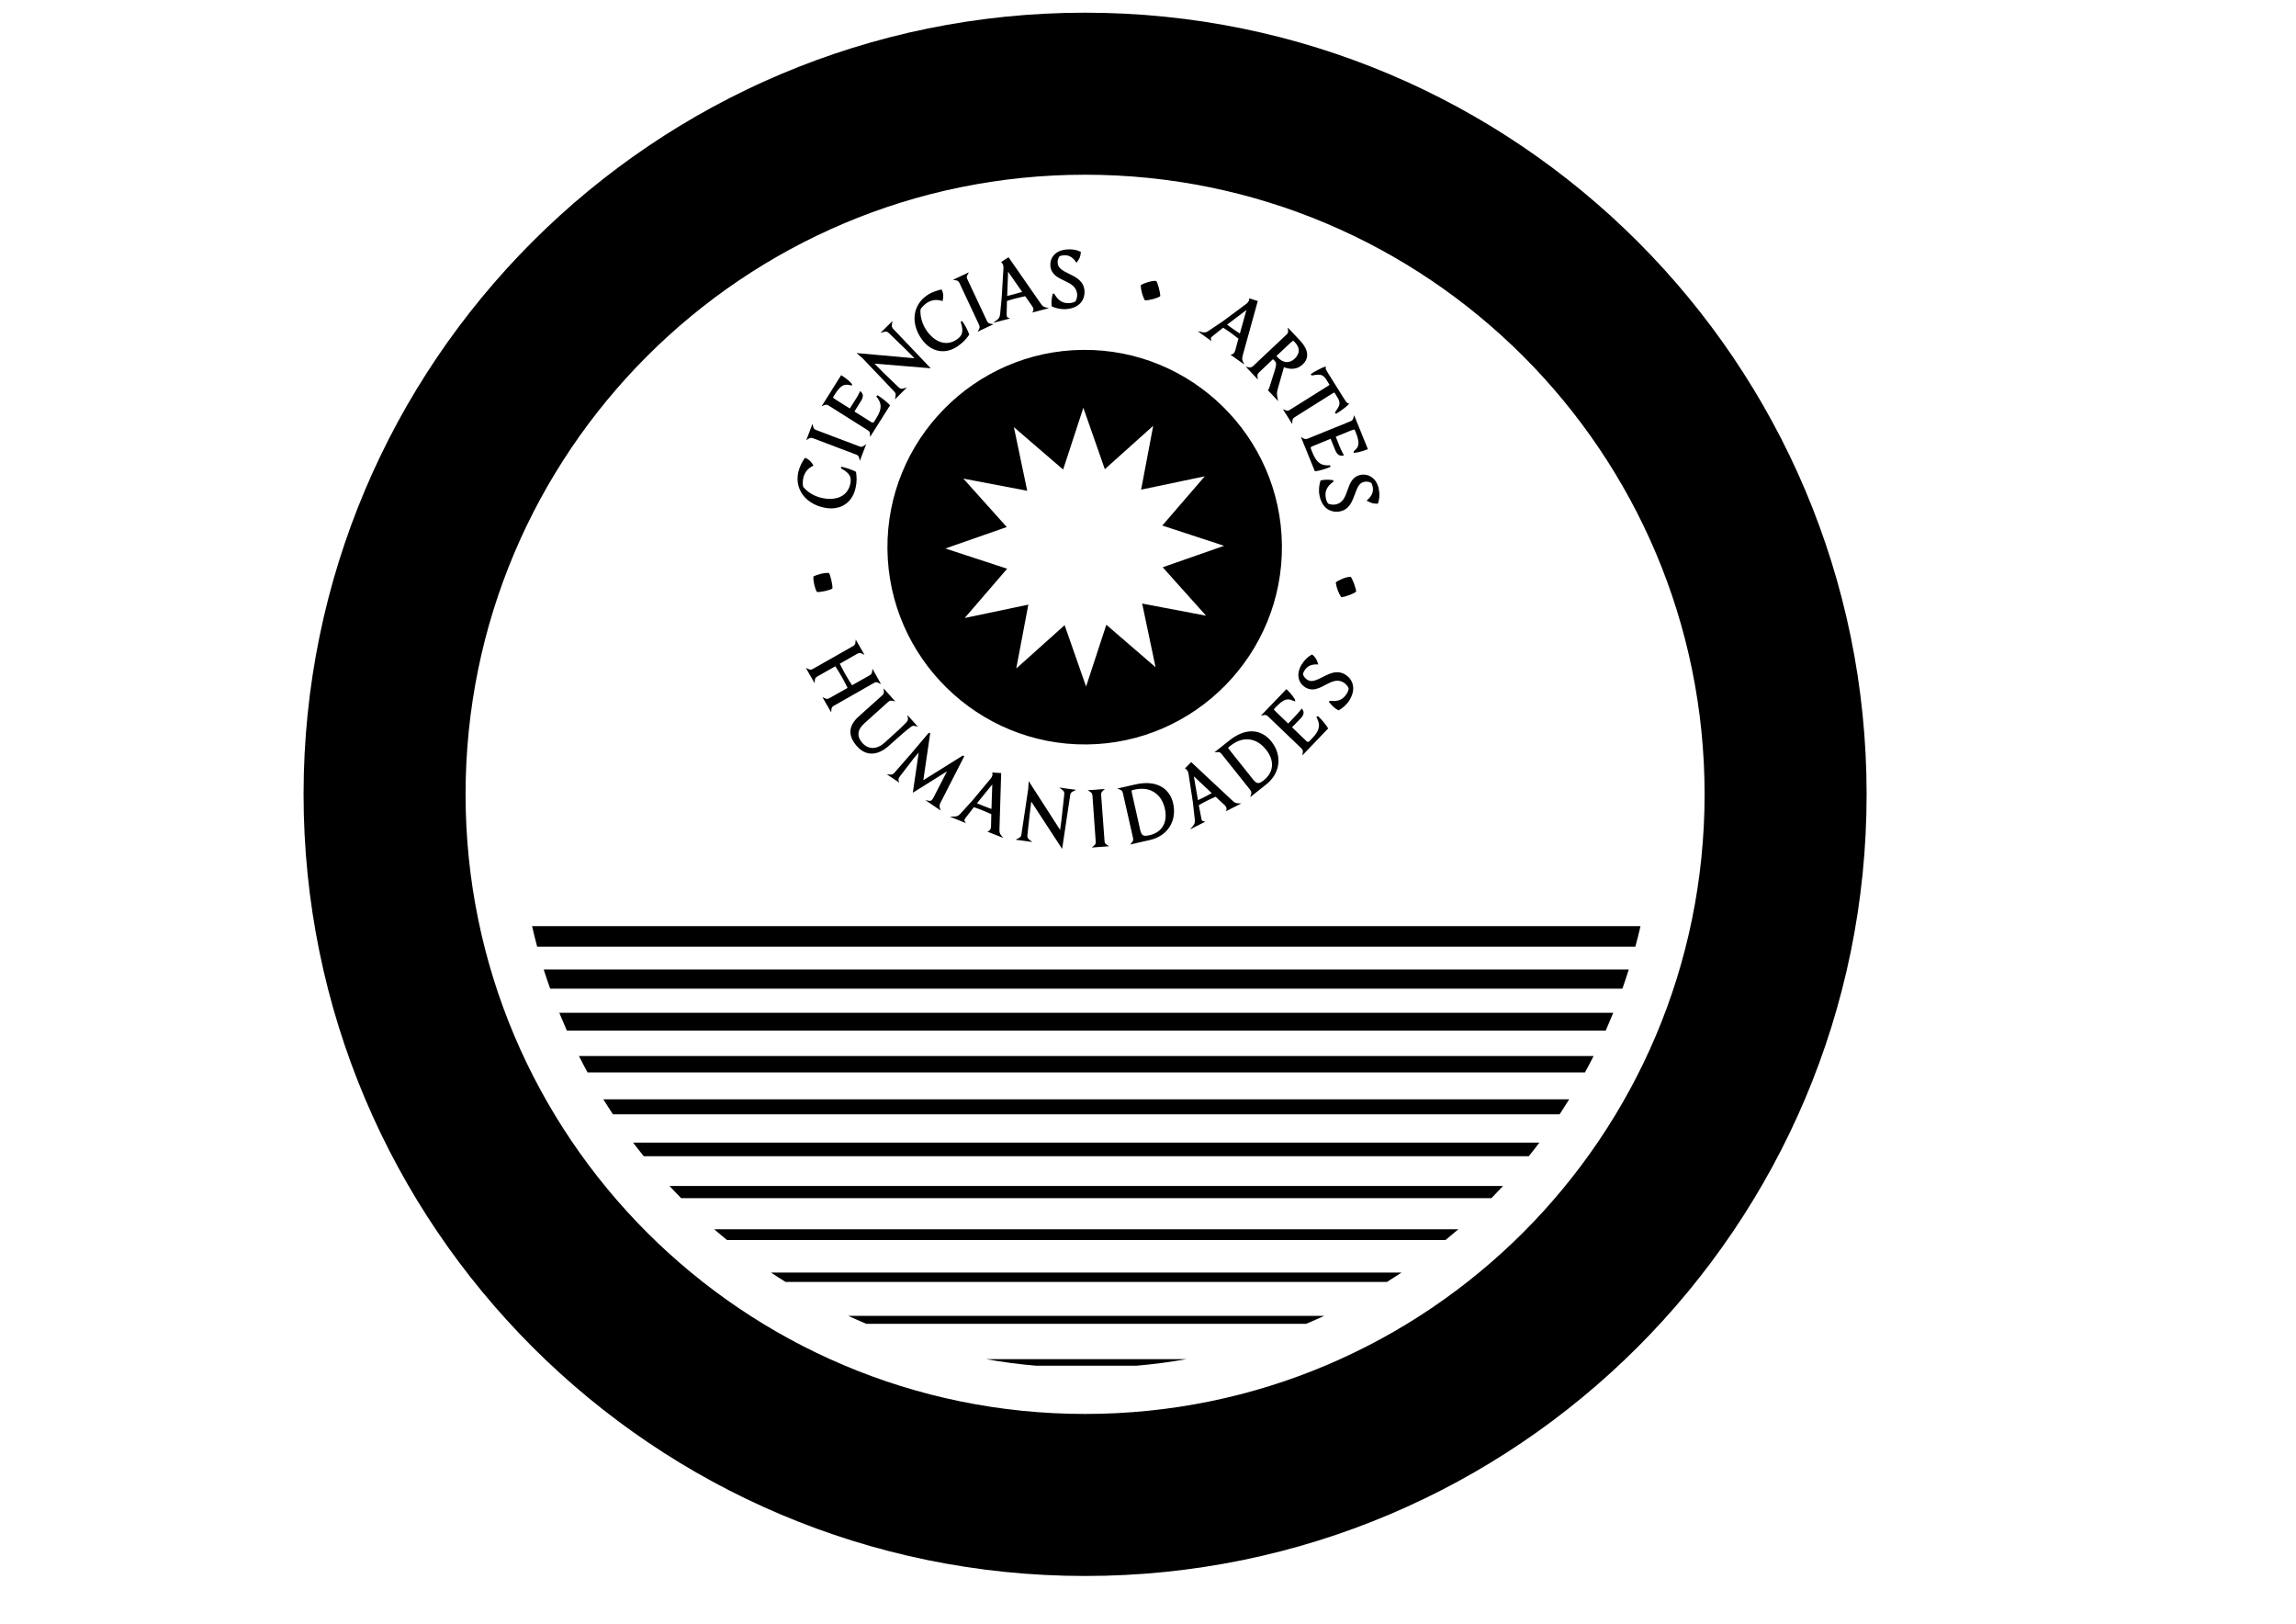 <?xml version="1.0" encoding="UTF-8" standalone="no"?>
<!DOCTYPE svg PUBLIC "-//W3C//DTD SVG 1.1//EN" "http://www.w3.org/Graphics/SVG/1.1/DTD/svg11.dtd">
<svg xmlns="http://www.w3.org/2000/svg" xmlns:xlink="http://www.w3.org/1999/xlink" version="1.1" width="841.89pt" height="595.276pt" viewBox="0 0 841.89 595.276">
<g enable-background="new">
<g id="Layer-1" data-name="PlacedGraphic">
</g>
<clipPath id="cp0">
<path transform="matrix(6.728,0,0,-6.728,-1292.299,3319.707)" d="M 144.066 318.898 L 336.615 318.898 L 336.615 507.756 L 144.066 507.756 Z "/>
</clipPath>
<g clip-path="url(#cp0)">
<path transform="matrix(6.728,0,0,-6.728,397.879,518.376)" d="M 0 0 C -18.646 0 -33.764 15.115 -33.764 33.764 C -33.764 52.41 -18.646 67.527 0 67.527 C 18.651 67.527 33.763 52.41 33.763 33.764 C 33.763 15.115 18.651 0 0 0 M 0 76.356 C -23.521 76.356 -42.593 57.286 -42.593 33.764 C -42.593 10.241 -23.521 -8.829 0 -8.829 C 23.525 -8.829 42.593 10.241 42.593 33.764 C 42.593 57.286 23.525 76.356 0 76.356 " fill-rule="evenodd"/>
</g>
<clipPath id="cp1">
<path transform="matrix(6.728,0,0,-6.728,-1292.299,3319.707)" d="M 144.066 318.898 L 336.615 318.898 L 336.615 507.756 L 144.066 507.756 Z "/>
</clipPath>
<g clip-path="url(#cp1)">
<path transform="matrix(6.728,0,0,-6.728,423.934,102.972)" d="M 0 0 C .084 -.095 .234 -.655 .223 -.833 C .117 -.929 -.39 -1.073 -.613 -1.059 C -.73 -.876 -.842 -.496 -.835 -.226 C -.68 -.134 -.278 .013 0 0 "/>
</g>
<clipPath id="cp2">
<path transform="matrix(6.728,0,0,-6.728,-1292.299,3319.707)" d="M 144.066 318.898 L 336.615 318.898 L 336.615 507.756 L 144.066 507.756 Z "/>
</clipPath>
<g clip-path="url(#cp2)">
<path transform="matrix(6.728,0,0,-6.728,495.243,211.439)" d="M 0 0 C .095 -.087 .295 -.629 .301 -.808 C .206 -.914 -.29 -1.103 -.507 -1.114 C -.646 -.936 -.785 -.572 -.808 -.303 C -.663 -.195 -.284 -.011 0 0 "/>
</g>
<clipPath id="cp3">
<path transform="matrix(6.728,0,0,-6.728,-1292.299,3319.707)" d="M 144.066 318.898 L 336.615 318.898 L 336.615 507.756 L 144.066 507.756 Z "/>
</clipPath>
<g clip-path="url(#cp3)">
<path transform="matrix(6.728,0,0,-6.728,303.959,210.069)" d="M 0 0 C .078 -.1 .206 -.663 .19 -.844 C .078 -.933 -.434 -1.054 -.657 -1.034 C -.769 -.842 -.864 -.46 -.847 -.189 C -.686 -.106 -.278 .028 0 0 "/>
</g>
<clipPath id="cp4">
<path transform="matrix(6.728,0,0,-6.728,-1292.299,3319.707)" d="M 144.066 318.898 L 336.615 318.898 L 336.615 507.756 L 144.066 507.756 Z "/>
</clipPath>
<g clip-path="url(#cp4)">
<path transform="matrix(6.728,0,0,-6.728,484.142,181.482)" d="M 0 0 C .151 -.772 .675 -.917 1.054 -.844 C 1.951 -.669 1.717 .638 2.375 .766 C 2.552 .803 2.697 .769 2.82 .691 C 2.838 .655 2.881 .571 2.904 .457 C 2.96 .176 2.859 -.075 2.609 -.293 C 2.781 -.388 2.904 -.432 3.099 -.421 C 3.177 -.203 3.188 .047 3.138 .304 C 3.015 .936 2.565 1.117 2.208 1.047 C 1.349 .883 1.705 -.395 .836 -.566 C .702 -.591 .524 -.571 .396 -.513 C .357 -.468 .279 -.34 .251 -.193 C .168 .217 .324 .513 .664 .752 L .658 .763 C .469 .786 .268 .803 .051 .75 C -.005 .585 -.055 .26 0 0 "/>
</g>
<clipPath id="cp5">
<path transform="matrix(6.728,0,0,-6.728,-1292.299,3319.707)" d="M 144.066 318.898 L 336.615 318.898 L 336.615 507.756 L 144.066 507.756 Z "/>
</clipPath>
<g clip-path="url(#cp5)">
<path transform="matrix(6.728,0,0,-6.728,484.748,176.729)" d="M 0 0 C -.046 -.153 -.093 -.453 -.04 -.696 C .104 -1.436 .588 -1.516 .789 -1.516 C .844 -1.516 .899 -1.512 .954 -1.501 C 1.409 -1.412 1.556 -1.013 1.698 -.626 C 1.824 -.281 1.944 .045 2.275 .109 C 2.452 .145 2.615 .118 2.757 .027 L 2.769 .019 L 2.782 -.008 C 2.803 -.051 2.842 -.132 2.863 -.24 C 2.919 -.517 2.832 -.768 2.606 -.988 C 2.728 -1.05 2.831 -1.079 2.972 -1.078 C 3.036 -.881 3.045 -.651 2.999 -.412 C 2.87 .253 2.403 .305 2.263 .305 C 2.217 .305 2.172 .3 2.127 .291 C 1.728 .215 1.61 -.121 1.485 -.477 C 1.355 -.848 1.221 -1.231 .756 -1.322 C .61 -1.349 .417 -1.326 .285 -1.265 L .268 -1.252 C .221 -1.199 .141 -1.064 .111 -.909 C .036 -.537 .148 -.233 .454 .018 C .301 .032 .14 .031 0 0 M .789 -1.618 C .562 -1.618 .019 -1.53 -.139 -.716 C -.199 -.437 -.142 -.1 -.087 .059 L -.078 .085 L -.051 .093 C .05 .117 .154 .129 .268 .129 C .375 .129 .478 .119 .573 .107 L .6 .104 L .634 .041 L .603 .005 C .26 -.237 .136 -.521 .21 -.889 C .235 -1.02 .302 -1.134 .337 -1.177 C .451 -1.226 .615 -1.244 .737 -1.222 C 1.144 -1.143 1.263 -.803 1.389 -.444 C 1.518 -.076 1.651 .303 2.108 .391 C 2.159 .401 2.211 .406 2.263 .406 C 2.591 .406 2.984 .196 3.097 -.393 C 3.151 -.663 3.135 -.923 3.057 -1.145 L 3.046 -1.176 L 3.012 -1.178 C 2.804 -1.189 2.669 -1.139 2.494 -1.043 L 2.43 -1.009 L 2.486 -.961 C 2.721 -.755 2.816 -.52 2.764 -.259 C 2.746 -.164 2.71 -.091 2.691 -.051 C 2.572 .021 2.444 .04 2.295 .01 C 2.019 -.044 1.913 -.33 1.792 -.66 C 1.648 -1.054 1.485 -1.501 .973 -1.6 C .912 -1.612 .85 -1.618 .789 -1.618 "/>
</g>
<clipPath id="cp6">
<path transform="matrix(6.728,0,0,-6.728,-1292.299,3319.707)" d="M 144.066 318.898 L 336.615 318.898 L 336.615 507.756 L 144.066 507.756 Z "/>
</clipPath>
<g clip-path="url(#cp6)">
<path transform="matrix(6.728,0,0,-6.728,480.359,164.631)" d="M 0 0 C -.028 .07 -.011 .153 .089 .189 L 1.126 .613 C 1.143 .621 1.153 .616 1.159 .605 L 1.421 -.044 C 1.482 -.184 1.577 -.345 1.773 -.307 C 1.711 -.2 1.645 -.064 1.583 .081 L 1.349 .663 C 1.343 .683 1.332 .7 1.36 .708 L 2.201 1.053 C 2.33 1.101 2.413 1.117 2.452 1.12 C 2.452 1.12 2.491 1.056 2.536 .942 C 2.803 .276 2.697 .089 2.43 -.147 L 2.43 -.153 C 2.67 -.131 2.954 -.03 3.087 .023 L 2.413 1.686 C 2.39 1.605 2.357 1.522 2.235 1.471 L -.105 .522 C -.251 .463 -.329 .504 -.396 .543 L .295 -1.156 C .474 -1.137 .802 -1.048 1.054 -.945 L 1.054 -.936 C .652 -.953 .346 -.861 .089 -.223 Z "/>
</g>
<clipPath id="cp7">
<path transform="matrix(6.728,0,0,-6.728,-1292.299,3319.707)" d="M 144.066 318.898 L 336.615 318.898 L 336.615 507.756 L 144.066 507.756 Z "/>
</clipPath>
<g clip-path="url(#cp7)">
<path transform="matrix(6.728,0,0,-6.728,478.32,161.611)" d="M 0 0 L .63 -1.55 C .759 -1.531 .941 -1.485 1.114 -1.428 C .81 -1.39 .558 -1.22 .345 -.691 L .256 -.467 C .235 -.415 .235 -.361 .256 -.315 C .27 -.282 .303 -.238 .375 -.212 L 1.41 .211 C 1.437 .226 1.489 .215 1.508 .178 L 1.771 -.474 C 1.819 -.582 1.882 -.693 1.992 -.709 C 1.941 -.614 1.888 -.502 1.839 -.388 L 1.605 .195 C 1.596 .221 1.588 .246 1.602 .272 C 1.61 .289 1.626 .301 1.649 .308 L 2.485 .651 C 2.638 .708 2.722 .72 2.751 .722 L 2.782 .725 L 2.799 .698 C 2.8 .695 2.84 .628 2.886 .512 C 3.116 -.062 3.084 -.302 2.875 -.53 C 3.051 -.495 3.228 -.433 3.324 -.398 L 2.716 1.104 C 2.684 1.053 2.636 1.008 2.557 .975 L .217 .026 C .134 -.007 .059 -.013 0 0 M .566 -1.66 L -.195 .213 L -.067 .138 C .004 .097 .072 .076 .179 .119 L 2.519 1.069 C 2.621 1.111 2.647 1.179 2.667 1.251 L 2.708 1.393 L 3.456 -.455 L 3.408 -.473 C 3.318 -.509 3.003 -.627 2.738 -.653 L 2.682 -.657 L 2.682 -.579 L 2.699 -.558 C 2.939 -.347 3.06 -.195 2.791 .475 C 2.766 .539 2.742 .589 2.727 .617 C 2.681 .609 2.611 .59 2.522 .557 L 1.705 .222 L 1.932 -.349 C 1.992 -.49 2.059 -.625 2.119 -.73 L 2.155 -.791 L 2.085 -.805 C 1.858 -.851 1.746 -.668 1.678 -.513 L 1.426 .11 L .411 -.306 C .378 -.318 .358 -.335 .348 -.356 C .339 -.377 .339 -.403 .35 -.43 L .439 -.653 C .685 -1.264 .967 -1.353 1.354 -1.334 L 1.407 -1.332 L 1.407 -1.419 L 1.376 -1.44 C 1.127 -1.542 .795 -1.635 .604 -1.656 Z "/>
</g>
<clipPath id="cp8">
<path transform="matrix(6.728,0,0,-6.728,-1292.299,3319.707)" d="M 144.066 318.898 L 336.615 318.898 L 336.615 507.756 L 144.066 507.756 Z "/>
</clipPath>
<g clip-path="url(#cp8)">
<path transform="matrix(6.728,0,0,-6.728,473.536,154.357)" d="M 0 0 C .006 .117 .044 .181 .145 .248 L 2.19 1.533 C 2.246 1.566 2.302 1.599 2.368 1.611 L 2.547 1.321 C 2.769 .975 2.67 .8 2.43 .465 L 2.436 .46 C 2.474 .479 2.502 .499 2.564 .535 C 2.659 .596 2.992 .839 3.06 .922 C 3.015 .933 2.976 .948 2.769 1.279 L 2.006 2.5 C 1.806 2.817 1.806 2.856 1.816 2.901 C 1.711 2.879 1.349 2.681 1.254 2.625 C 1.192 2.586 1.16 2.56 1.126 2.542 L 1.131 2.536 C 1.538 2.608 1.739 2.617 1.951 2.274 L 2.14 1.97 C 2.1 1.92 2.046 1.887 1.989 1.85 L -.056 .569 C -.156 .505 -.234 .499 -.34 .541 Z "/>
</g>
<clipPath id="cp9">
<path transform="matrix(6.728,0,0,-6.728,-1292.299,3319.707)" d="M 144.066 318.898 L 336.615 318.898 L 336.615 507.756 L 144.066 507.756 Z "/>
</clipPath>
<g clip-path="url(#cp9)">
<path transform="matrix(6.728,0,0,-6.728,471.977,151.239)" d="M 0 0 L .207 -.33 C .233 -.269 .277 -.221 .349 -.173 L 2.395 1.112 C 2.459 1.151 2.519 1.185 2.592 1.197 L 2.625 1.203 L 2.822 .884 C 3.016 .583 2.974 .39 2.827 .154 C 2.936 .23 3.117 .365 3.207 .446 C 3.159 .486 3.092 .574 2.958 .789 L 2.195 2.009 C 2.067 2.212 2.016 2.307 2 2.368 C 1.892 2.324 1.701 2.224 1.579 2.156 C 1.882 2.189 2.055 2.112 2.225 1.837 L 2.433 1.503 L 2.412 1.475 C 2.37 1.422 2.315 1.387 2.262 1.353 L 2.249 1.344 L .203 .062 C .131 .016 .069 -.006 0 0 M .275 -.627 L -.233 .181 L -.089 .124 C .006 .087 .062 .093 .149 .148 L 2.207 1.438 C 2.244 1.462 2.28 1.485 2.308 1.512 L 2.14 1.784 C 1.996 2.016 1.866 2.062 1.703 2.062 C 1.613 2.062 1.509 2.047 1.372 2.023 L 1.345 2.018 L 1.28 2.084 L 1.332 2.122 C 1.35 2.132 1.368 2.144 1.39 2.16 C 1.409 2.172 1.431 2.187 1.459 2.205 C 1.516 2.238 1.914 2.461 2.038 2.487 L 2.117 2.504 L 2.098 2.425 C 2.091 2.402 2.084 2.373 2.28 2.063 L 3.045 .842 C 3.243 .523 3.278 .514 3.303 .508 L 3.381 .489 L 3.331 .427 C 3.256 .334 2.906 .083 2.822 .029 L 2.764 -.006 C 2.736 -.023 2.716 -.036 2.69 -.049 L 2.658 -.066 L 2.601 -.009 L 2.621 .031 C 2.851 .352 2.943 .508 2.736 .83 L 2.576 1.09 C 2.534 1.077 2.494 1.054 2.448 1.026 L .403 -.258 C .316 -.316 .287 -.367 .282 -.466 Z "/>
</g>
<clipPath id="cp10">
<path transform="matrix(6.728,0,0,-6.728,-1292.299,3319.707)" d="M 144.066 318.898 L 336.615 318.898 L 336.615 507.756 L 144.066 507.756 Z "/>
</clipPath>
<g clip-path="url(#cp10)">
<path transform="matrix(6.728,0,0,-6.728,474.962,131.749)" d="M 0 0 C -.301 -.281 -.669 -.281 -.998 .075 C -1.087 .164 -1.103 .181 -1.081 .204 L -.34 .903 C -.168 1.059 -.106 1.079 -.106 1.079 C -.067 1.051 -.023 1.008 .017 .964 C .373 .585 .245 .231 0 0 M .229 .984 L -.346 1.591 C -.335 1.496 -.34 1.416 -.435 1.323 L -2.28 -.413 C -2.375 -.494 -2.458 -.502 -2.553 -.482 L -2.112 -.95 C -2.124 -.856 -2.112 -.772 -2.023 -.685 L -1.238 .053 C -1.221 .07 -1.204 .072 -1.193 .059 L -1.076 -.061 C -.964 -.181 -.986 -.309 -1.054 -.563 L -1.332 -1.441 C -1.377 -1.578 -1.394 -1.644 -1.427 -1.677 L -1.02 -2.11 C -1.059 -1.92 -1.07 -1.811 -.998 -1.569 L -.653 -.359 C -.424 -.457 .006 -.58 .368 -.237 C .702 .072 .68 .496 .229 .984 "/>
</g>
<clipPath id="cp11">
<path transform="matrix(6.728,0,0,-6.728,-1292.299,3319.707)" d="M 144.066 318.898 L 336.615 318.898 L 336.615 507.756 L 144.066 507.756 Z "/>
</clipPath>
<g clip-path="url(#cp11)">
<path transform="matrix(6.728,0,0,-6.728,468.028,130.528)" d="M 0 0 C .014 -.016 .04 -.042 .068 -.07 C .365 -.391 .706 -.416 .996 -.145 C 1.084 -.061 1.195 .076 1.214 .251 C 1.232 .417 1.164 .585 1.01 .748 C .98 .782 .948 .814 .919 .837 C .889 .819 .828 .777 .724 .683 Z M .573 -.435 C .373 -.435 .173 -.333 -.005 -.141 C -.097 -.048 -.145 -.001 -.087 .058 L .656 .758 C .828 .914 .897 .941 .909 .945 L .933 .953 L .954 .938 C .995 .909 1.042 .865 1.085 .816 C 1.259 .631 1.336 .437 1.315 .24 C 1.297 .077 1.21 -.082 1.065 -.218 C .914 -.36 .744 -.435 .573 -.435 M -.331 -1.855 L -.066 -2.136 C -.078 -2.019 -.067 -1.909 -.016 -1.736 L .346 -.472 L .398 -.494 C .554 -.561 .702 -.594 .838 -.594 C 1.038 -.594 1.214 -.523 1.364 -.382 C 1.773 -.002 1.513 .453 1.222 .768 L .734 1.284 C .723 1.228 .695 1.168 .631 1.106 L -1.214 -.631 C -1.275 -.683 -1.334 -.712 -1.399 -.721 L -1.13 -1.007 C -1.118 -.95 -1.089 -.891 -1.028 -.831 L -.242 -.092 C -.219 -.069 -.195 -.063 -.18 -.063 C -.157 -.063 -.137 -.074 -.123 -.092 L -.009 -.207 C .124 -.351 .091 -.51 .026 -.757 L -.274 -1.701 C -.296 -1.771 -.312 -1.819 -.331 -1.855 M .096 -2.457 L -.467 -1.858 L -.432 -1.823 C -.413 -1.804 -.397 -1.754 -.37 -1.67 L -.35 -1.607 L -.071 -.729 C -.006 -.481 .01 -.377 -.082 -.277 L -.186 -.171 L -.958 -.904 C -1.032 -.976 -1.041 -1.043 -1.032 -1.126 L -1.012 -1.278 L -1.669 -.581 L -1.512 -.614 C -1.414 -.634 -1.355 -.618 -1.281 -.556 L .562 1.179 C .637 1.252 .645 1.312 .634 1.404 L .617 1.554 L 1.296 .837 C 1.752 .344 1.8 -.115 1.432 -.456 C 1.265 -.615 1.065 -.695 .838 -.695 C .704 -.695 .561 -.667 .411 -.609 L .082 -1.764 C .013 -1.995 .021 -2.094 .06 -2.281 Z "/>
</g>
<clipPath id="cp12">
<path transform="matrix(6.728,0,0,-6.728,-1292.299,3319.707)" d="M 144.066 318.898 L 336.615 318.898 L 336.615 507.756 L 144.066 507.756 Z "/>
</clipPath>
<g clip-path="url(#cp12)">
<path transform="matrix(6.728,0,0,-6.728,454.825,122.827)" d="M 0 0 C -.105 .07 -.29 .187 -.44 .296 C -.602 .41 -.73 .51 -.808 .566 L -.758 .605 L .418 1.497 Z M .886 1.82 L .53 1.931 C .53 1.889 .502 1.823 .463 1.772 C .446 1.742 .407 1.697 .357 1.663 L -.914 .719 L -1.705 .187 C -1.861 .081 -1.967 .078 -2.101 .109 L -1.66 -.209 C -1.671 -.167 -1.655 -.13 -1.633 -.103 C -1.611 -.073 -1.554 -.022 -1.499 .02 L -.947 .46 C -.886 .424 -.741 .335 -.518 .178 C -.301 .02 -.128 -.12 -.05 -.178 L -.234 -.861 C -.273 -.997 -.362 -1.076 -.423 -1.092 L .089 -1.457 C .023 -1.31 .04 -1.229 .106 -.995 Z "/>
</g>
<clipPath id="cp13">
<path transform="matrix(6.728,0,0,-6.728,-1292.299,3319.707)" d="M 144.066 318.898 L 336.615 318.898 L 336.615 507.756 L 144.066 507.756 Z "/>
</clipPath>
<g clip-path="url(#cp13)">
<path transform="matrix(6.728,0,0,-6.728,449.957,119.015)" d="M 0 0 C .018 -.013 .037 -.027 .058 -.043 C .127 -.095 .214 -.16 .313 -.23 C .432 -.316 .574 -.409 .678 -.476 L .694 -.487 L 1.053 .799 Z M .754 -.647 L .622 -.561 C .517 -.492 .374 -.399 .255 -.312 C .155 -.242 .067 -.177 -.003 -.124 C -.047 -.091 -.084 -.064 -.114 -.042 L -.169 -.003 L -.065 .078 L 1.231 1.061 Z M .396 -1.664 L .723 -1.898 C .712 -1.8 .736 -1.703 .781 -1.548 L 1.548 1.219 L 1.293 1.299 C 1.28 1.258 1.256 1.213 1.227 1.175 C 1.212 1.147 1.17 1.096 1.109 1.055 L -.16 .112 L -.953 -.422 C -1.042 -.482 -1.12 -.514 -1.201 -.523 L -.977 -.685 C -.97 -.669 -.96 -.653 -.948 -.638 C -.922 -.601 -.857 -.545 -.806 -.507 L -.228 -.045 L -.198 -.063 C -.147 -.093 -.003 -.181 .235 -.347 C .388 -.458 .517 -.56 .609 -.631 C .649 -.662 .68 -.687 .704 -.705 L .732 -.725 L .539 -1.441 C .509 -1.544 .453 -1.62 .396 -1.664 M .937 -2.174 L .183 -1.638 L .287 -1.61 C .328 -1.599 .407 -1.536 .441 -1.414 L .616 -.764 C .596 -.749 .573 -.731 .547 -.711 C .456 -.64 .327 -.539 .176 -.429 C -.022 -.291 -.153 -.208 -.219 -.168 L -.744 -.586 C -.799 -.628 -.85 -.676 -.868 -.7 C -.892 -.73 -.891 -.75 -.888 -.763 L -.853 -.899 L -1.609 -.353 L -1.366 -.409 C -1.319 -.42 -1.282 -.424 -1.248 -.424 C -1.171 -.424 -1.098 -.397 -1.009 -.338 L -.218 .194 L 1.051 1.137 C 1.096 1.168 1.13 1.206 1.142 1.23 C 1.182 1.282 1.203 1.338 1.203 1.365 L 1.203 1.433 L 1.671 1.287 L .879 -1.575 C .811 -1.813 .802 -1.876 .859 -2.003 Z "/>
</g>
<clipPath id="cp14">
<path transform="matrix(6.728,0,0,-6.728,-1292.299,3319.707)" d="M 144.066 318.898 L 336.615 318.898 L 336.615 507.756 L 144.066 507.756 Z "/>
</clipPath>
<g clip-path="url(#cp14)">
<path transform="matrix(6.728,0,0,-6.728,390.94,112.985)" d="M 0 0 C .781 .064 .981 .577 .948 .959 C .869 1.872 -.451 1.772 -.513 2.441 C -.529 2.63 -.479 2.764 -.39 2.878 C -.351 2.889 -.267 2.923 -.145 2.931 C .139 2.959 .379 2.834 .562 2.561 C .68 2.722 .736 2.842 .747 3.037 C .535 3.14 .289 3.174 .028 3.148 C -.613 3.096 -.842 2.672 -.808 2.307 C -.735 1.438 .574 1.655 .646 .772 C .664 .638 .619 .46 .552 .341 C .502 .301 .368 .242 .218 .229 C -.2 .189 -.474 .378 -.68 .742 L -.691 .742 C -.735 .546 -.769 .351 -.741 .134 C -.585 .056 -.262 -.023 0 0 "/>
</g>
<clipPath id="cp15">
<path transform="matrix(6.728,0,0,-6.728,-1292.299,3319.707)" d="M 144.066 318.898 L 336.615 318.898 L 336.615 507.756 L 144.066 507.756 Z "/>
</clipPath>
<g clip-path="url(#cp15)">
<path transform="matrix(6.728,0,0,-6.728,386.273,111.86)" d="M 0 0 C .154 -.069 .451 -.138 .69 -.117 C 1.015 -.09 1.259 .017 1.415 .202 C 1.546 .357 1.61 .57 1.591 .787 C 1.551 1.251 1.17 1.438 .8 1.619 C .472 1.781 .161 1.932 .13 2.269 C .115 2.455 .157 2.605 .264 2.742 L .274 2.755 L .313 2.767 C .36 2.782 .438 2.807 .546 2.814 C .571 2.817 .598 2.818 .625 2.818 C .873 2.818 1.085 2.705 1.256 2.481 C 1.331 2.593 1.374 2.691 1.387 2.839 C 1.198 2.924 .971 2.954 .726 2.931 C .447 2.908 .227 2.809 .089 2.644 C -.026 2.507 -.081 2.33 -.064 2.145 C -.03 1.74 .291 1.588 .63 1.425 C .986 1.256 1.352 1.081 1.391 .608 C 1.407 .475 1.366 .285 1.289 .148 L 1.277 .133 C 1.213 .083 1.069 .025 .916 .011 C .533 -.025 .252 .115 .028 .453 C .002 .316 -.017 .164 0 0 M .599 -.222 C .347 -.222 .072 -.15 -.07 -.079 L -.094 -.067 L -.097 -.04 C -.128 .196 -.087 .407 -.047 .585 L -.037 .625 L .032 .625 L .058 .599 C .268 .229 .533 .075 .906 .112 C 1.039 .124 1.157 .173 1.206 .207 C 1.269 .324 1.304 .487 1.29 .598 C 1.256 1.015 .931 1.17 .587 1.334 C .236 1.501 -.126 1.674 -.165 2.136 C -.184 2.347 -.122 2.551 .012 2.71 C .168 2.895 .411 3.006 .717 3.031 C .991 3.058 1.249 3.019 1.463 2.915 L 1.493 2.901 L 1.491 2.867 C 1.478 2.65 1.414 2.523 1.297 2.364 L 1.255 2.305 L 1.214 2.365 C 1.042 2.622 .816 2.742 .554 2.714 C .457 2.707 .386 2.684 .344 2.671 L .335 2.668 C .25 2.554 .218 2.433 .232 2.278 C .257 1.999 .53 1.865 .846 1.71 C 1.221 1.526 1.647 1.317 1.691 .796 C 1.713 .552 1.641 .312 1.493 .137 C 1.319 -.07 1.051 -.189 .698 -.217 C .666 -.221 .633 -.222 .599 -.222 "/>
</g>
<clipPath id="cp16">
<path transform="matrix(6.728,0,0,-6.728,-1292.299,3319.707)" d="M 144.066 318.898 L 336.615 318.898 L 336.615 507.756 L 144.066 507.756 Z "/>
</clipPath>
<g clip-path="url(#cp16)">
<path transform="matrix(6.728,0,0,-6.728,371.931,108.185)" d="M 0 0 C -.195 -.053 -.351 -.092 -.445 -.109 L -.44 -.047 L -.384 1.427 L .508 .144 C .384 .108 .184 .047 0 0 M 1.338 -.404 L -.328 1.992 L -.641 1.791 C -.612 1.761 -.574 1.7 -.557 1.638 C -.546 1.599 -.54 1.546 -.54 1.487 L -.635 -.092 L -.725 -1.042 C -.747 -1.232 -.808 -1.315 -.919 -1.399 L -.39 -1.263 C -.434 -1.243 -.445 -1.204 -.456 -1.17 C -.468 -1.137 -.468 -1.059 -.468 -.99 L -.452 -.284 C -.384 -.262 -.223 -.207 .04 -.137 C .296 -.073 .518 -.025 .613 -.003 L 1.02 -.583 C 1.104 -.696 1.104 -.814 1.076 -.872 L 1.683 -.713 C 1.521 -.671 1.477 -.608 1.338 -.404 "/>
</g>
<clipPath id="cp17">
<path transform="matrix(6.728,0,0,-6.728,-1292.299,3319.707)" d="M 144.066 318.898 L 336.615 318.898 L 336.615 507.756 L 144.066 507.756 Z "/>
</clipPath>
<g clip-path="url(#cp17)">
<path transform="matrix(6.728,0,0,-6.728,369.649,99.62)" d="M 0 0 L -.05 -1.319 C .038 -1.3 .162 -1.269 .327 -1.224 C .476 -1.186 .638 -1.137 .757 -1.103 L .765 -1.1 Z M -.162 -1.444 L -.151 -1.316 L -.09 .306 L .929 -1.157 L .785 -1.2 C .666 -1.235 .503 -1.284 .352 -1.322 C .139 -1.38 -.008 -1.416 -.097 -1.432 Z M -.228 .505 C -.204 .469 -.181 .424 -.169 .378 C -.157 .335 -.15 .279 -.15 .214 L -.245 -1.368 L -.335 -2.32 C -.348 -2.435 -.376 -2.515 -.417 -2.578 L -.147 -2.508 C -.154 -2.492 -.16 -2.477 -.164 -2.464 C -.178 -2.421 -.18 -2.357 -.18 -2.263 L -.162 -1.521 L -.112 -1.504 C -.036 -1.479 .121 -1.426 .365 -1.361 C .559 -1.313 .733 -1.274 .848 -1.248 L .975 -1.219 L 1.401 -1.826 C 1.464 -1.912 1.486 -2.002 1.482 -2.076 L 1.864 -1.976 C 1.785 -1.924 1.729 -1.844 1.635 -1.706 L -.002 .65 Z M -.813 -2.784 L -.611 -2.632 C -.511 -2.557 -.456 -2.486 -.435 -2.309 L -.346 -1.361 L -.252 .218 C -.252 .269 -.257 .317 -.267 .351 C -.28 .402 -.313 .456 -.339 .484 L -.38 .528 L .024 .788 L 1.718 -1.648 C 1.854 -1.847 1.891 -1.9 2.035 -1.938 L 2.224 -1.986 L 1.323 -2.222 L 1.37 -2.124 C 1.389 -2.083 1.392 -1.985 1.319 -1.886 L .93 -1.333 L .87 -1.347 C .755 -1.372 .583 -1.411 .391 -1.459 C .168 -1.519 .017 -1.568 -.063 -1.594 L -.078 -2.264 C -.078 -2.318 -.078 -2.401 -.07 -2.427 C -.056 -2.466 -.05 -2.481 -.031 -2.489 L .103 -2.549 Z "/>
</g>
<clipPath id="cp18">
<path transform="matrix(6.728,0,0,-6.728,-1292.299,3319.707)" d="M 144.066 318.898 L 336.615 318.898 L 336.615 507.756 L 144.066 507.756 Z "/>
</clipPath>
<g clip-path="url(#cp18)">
<path transform="matrix(6.728,0,0,-6.728,359.261,120.859)" d="M 0 0 L .579 .273 C .462 .292 .401 .34 .346 .452 L -.719 2.723 C -.774 2.834 -.769 2.909 -.713 3.012 L -1.293 2.739 C -1.175 2.72 -1.115 2.672 -1.058 2.558 L .006 .29 C .056 .176 .056 .103 0 0 "/>
</g>
<clipPath id="cp19">
<path transform="matrix(6.728,0,0,-6.728,-1292.299,3319.707)" d="M 144.066 318.898 L 336.615 318.898 L 336.615 507.756 L 144.066 507.756 Z "/>
</clipPath>
<g clip-path="url(#cp19)">
<path transform="matrix(6.728,0,0,-6.728,351.481,102.376)" d="M 0 0 C .059 -.034 .104 -.087 .143 -.167 L 1.208 -2.436 C 1.244 -2.519 1.257 -2.583 1.246 -2.649 L 1.599 -2.482 C 1.54 -2.449 1.496 -2.397 1.457 -2.318 L .392 -.046 C .354 .031 .34 .097 .353 .166 Z M 1.038 -2.859 L 1.112 -2.723 C 1.16 -2.635 1.16 -2.58 1.115 -2.478 L .052 -.211 C .003 -.112 -.044 -.074 -.145 -.058 L -.305 -.032 L .562 .377 L .488 .241 C .437 .148 .437 .091 .482 -.002 L 1.548 -2.274 C 1.596 -2.371 1.644 -2.408 1.744 -2.424 L 1.905 -2.451 Z "/>
</g>
<clipPath id="cp20">
<path transform="matrix(6.728,0,0,-6.728,-1292.299,3319.707)" d="M 144.066 318.898 L 336.615 318.898 L 336.615 507.756 L 144.066 507.756 Z "/>
</clipPath>
<g clip-path="url(#cp20)">
<path transform="matrix(6.728,0,0,-6.728,355.025,122.641)" d="M 0 0 C -.044 .153 -.212 .474 -.346 .669 L -.351 .666 C -.179 .134 -.284 -.1 -.602 -.317 C -1.204 -.73 -1.872 -.451 -2.313 .19 C -2.58 .588 -2.675 1.001 -2.652 1.38 C -2.597 1.48 -2.481 1.63 -2.296 1.755 C -2.095 1.895 -1.8 1.998 -1.438 1.887 C -1.399 2.034 -1.393 2.227 -1.477 2.397 C -1.689 2.355 -1.984 2.257 -2.218 2.093 C -2.954 1.591 -3.093 .653 -2.519 -.189 C -2.034 -.897 -1.281 -1.064 -.596 -.593 C -.296 -.384 -.145 -.2 0 0 "/>
</g>
<clipPath id="cp21">
<path transform="matrix(6.728,0,0,-6.728,-1292.299,3319.707)" d="M 144.066 318.898 L 336.615 318.898 L 336.615 507.756 L 144.066 507.756 Z "/>
</clipPath>
<g clip-path="url(#cp21)">
<path transform="matrix(6.728,0,0,-6.728,344.892,106.905)" d="M 0 0 C -.131 -.029 -.431 -.111 -.683 -.288 C -1.405 -.78 -1.524 -1.69 -.971 -2.5 C -.685 -2.917 -.298 -3.147 .118 -3.147 C .376 -3.147 .633 -3.061 .881 -2.89 C 1.173 -2.688 1.319 -2.509 1.45 -2.33 C 1.42 -2.239 1.353 -2.098 1.277 -1.959 C 1.323 -2.289 1.217 -2.504 .933 -2.698 C .736 -2.833 .526 -2.901 .309 -2.901 C -.111 -2.901 -.532 -2.638 -.849 -2.178 C -1.102 -1.801 -1.222 -1.379 -1.197 -.956 L -1.19 -.935 C -1.153 -.867 -1.041 -.693 -.819 -.542 C -.696 -.456 -.494 -.354 -.235 -.354 C -.148 -.354 -.059 -.366 .031 -.389 C .047 -.299 .06 -.148 0 0 M .118 -3.249 L .118 -3.249 C -.333 -3.249 -.749 -3.003 -1.054 -2.557 C -1.641 -1.698 -1.512 -.73 -.74 -.204 C -.443 .005 -.084 .087 .019 .108 L .058 .115 L .074 .08 C .152 -.077 .167 -.275 .117 -.465 L .104 -.516 L .053 -.501 C -.043 -.471 -.141 -.456 -.235 -.456 C -.468 -.456 -.65 -.548 -.761 -.625 C -.96 -.76 -1.063 -.916 -1.096 -.974 C -1.118 -1.37 -1.003 -1.767 -.765 -2.121 C -.468 -2.553 -.077 -2.8 .309 -2.8 C .505 -2.8 .696 -2.738 .876 -2.614 C 1.158 -2.422 1.278 -2.217 1.107 -1.689 L 1.093 -1.647 L 1.172 -1.608 L 1.202 -1.641 C 1.342 -1.845 1.51 -2.171 1.554 -2.325 L 1.561 -2.349 L 1.547 -2.368 C 1.406 -2.562 1.255 -2.754 .938 -2.974 C .673 -3.156 .397 -3.249 .118 -3.249 "/>
</g>
<clipPath id="cp22">
<path transform="matrix(6.728,0,0,-6.728,-1292.299,3319.707)" d="M 144.066 318.898 L 336.615 318.898 L 336.615 507.756 L 144.066 507.756 Z "/>
</clipPath>
<g clip-path="url(#cp22)">
<path transform="matrix(6.728,0,0,-6.728,332.94,128.433)" d="M 0 0 L .502 -.51 L .346 -.481 L -2.653 -.214 L -2.441 -.396 L -.724 -2.198 C -.63 -2.29 -.601 -2.382 -.63 -2.518 L -.234 -2.126 C -.384 -2.167 -.468 -2.131 -.562 -2.036 L -1.398 -1.231 L -1.973 -.651 L -1.861 -.671 L 1.109 -.917 L -.83 1.12 C -.925 1.218 -.953 1.307 -.925 1.447 L -1.327 1.051 C -1.17 1.093 -1.092 1.059 -.992 .961 Z "/>
</g>
<clipPath id="cp23">
<path transform="matrix(6.728,0,0,-6.728,-1292.299,3319.707)" d="M 144.066 318.898 L 336.615 318.898 L 336.615 507.756 L 144.066 507.756 Z "/>
</clipPath>
<g clip-path="url(#cp23)">
<path transform="matrix(6.728,0,0,-6.728,316.124,130.309)" d="M 0 0 L .092 -.078 L 1.812 -1.884 C 1.883 -1.953 1.921 -2.025 1.929 -2.11 L 2.127 -1.913 C 2.025 -1.905 1.956 -1.849 1.901 -1.793 L 1.065 -.989 L .379 -.295 L .647 -.343 L 3.481 -.577 L 1.633 1.364 C 1.561 1.438 1.524 1.51 1.516 1.596 L 1.314 1.397 C 1.407 1.39 1.474 1.344 1.543 1.277 L 2.535 .315 L 3.15 -.309 L 2.836 -.252 Z M 1.787 -2.394 L 1.821 -2.23 C 1.845 -2.11 1.823 -2.036 1.74 -1.956 L .022 -.152 L -.306 .129 L 2.854 -.153 L 2.464 .243 L 1.473 1.204 C 1.37 1.304 1.314 1.315 1.187 1.281 L 1.001 1.231 L 1.657 1.878 L 1.625 1.716 C 1.6 1.595 1.622 1.522 1.705 1.435 L 3.738 -.699 L .671 -.446 L 1.137 -.917 L 1.972 -1.721 C 2.068 -1.817 2.131 -1.832 2.253 -1.798 L 2.438 -1.748 Z "/>
</g>
<clipPath id="cp24">
<path transform="matrix(6.728,0,0,-6.728,-1292.299,3319.707)" d="M 144.066 318.898 L 336.615 318.898 L 336.615 507.756 L 144.066 507.756 Z "/>
</clipPath>
<g clip-path="url(#cp24)">
<path transform="matrix(6.728,0,0,-6.728,320.796,154.789)" d="M 0 0 C -.045 -.067 -.123 -.097 -.212 -.044 L -1.16 .552 C -1.176 .566 -1.182 .579 -1.171 .59 L -.803 1.179 C -.72 1.31 -.641 1.482 -.786 1.614 C -.836 1.504 -.909 1.368 -.993 1.24 L -1.332 .708 C -1.338 .691 -1.349 .677 -1.372 .691 L -2.146 1.179 C -2.257 1.245 -2.318 1.31 -2.347 1.341 C -2.347 1.341 -2.313 1.407 -2.246 1.51 C -1.868 2.118 -1.65 2.14 -1.299 2.059 L -1.299 2.062 C -1.455 2.246 -1.7 2.418 -1.823 2.494 L -2.776 .975 C -2.709 1.003 -2.613 1.026 -2.503 .956 L -.369 -.39 C -.235 -.471 -.223 -.56 -.217 -.641 L .763 .914 C .641 1.048 .379 1.26 .15 1.407 L .145 1.402 C .39 1.084 .49 .78 .128 .204 Z "/>
</g>
<clipPath id="cp25">
<path transform="matrix(6.728,0,0,-6.728,-1292.299,3319.707)" d="M 144.066 318.898 L 336.615 318.898 L 336.615 507.756 L 144.066 507.756 Z "/>
</clipPath>
<g clip-path="url(#cp25)">
<path transform="matrix(6.728,0,0,-6.728,302.943,147.706)" d="M 0 0 C .061 0 .121 -.018 .178 -.055 L 2.313 -1.4 C 2.395 -1.45 2.438 -1.504 2.461 -1.56 L 3.353 -.145 C 3.263 -.053 3.121 .066 2.973 .176 C 3.12 -.103 3.119 -.407 2.825 -.876 L 2.697 -1.08 C 2.632 -1.177 2.518 -1.202 2.416 -1.141 L 1.467 -.544 C 1.44 -.521 1.428 -.5 1.427 -.477 C 1.426 -.459 1.433 -.441 1.448 -.426 L 1.808 .153 C 1.896 .292 1.919 .39 1.879 .467 C 1.827 .364 1.765 .255 1.704 .16 L 1.364 -.373 C 1.352 -.414 1.311 -.418 1.299 -.418 C 1.285 -.418 1.27 -.414 1.256 -.405 L .481 .083 C .361 .155 .295 .227 .27 .253 L .246 .279 L .262 .311 C .263 .313 .298 .381 .365 .485 C .637 .921 .847 1.091 1.114 1.091 C 1.146 1.091 1.179 1.088 1.214 1.084 C 1.078 1.215 .922 1.322 .847 1.371 L -.014 0 C -.01 0 -.005 0 0 0 M 2.396 -1.852 L 2.386 -1.697 C 2.381 -1.628 2.376 -1.557 2.259 -1.486 L .124 -.14 C .051 -.094 -.016 -.088 -.103 -.124 L -.249 -.184 L .815 1.51 L .857 1.484 C 1.013 1.389 1.246 1.216 1.394 1.042 L 1.406 1.028 L 1.406 .946 L 1.344 .957 C 1.245 .98 1.176 .99 1.114 .99 C .92 .99 .74 .896 .451 .431 C .412 .372 .385 .325 .369 .296 C .4 .265 .453 .217 .534 .169 L 1.287 -.305 L 1.618 .214 C 1.694 .329 1.767 .463 1.822 .582 L 1.85 .645 L 1.902 .598 C 2.098 .421 1.944 .178 1.894 .099 L 1.539 -.469 L 2.469 -1.054 C 2.49 -1.067 2.511 -1.073 2.531 -1.073 C 2.573 -1.073 2.599 -1.043 2.612 -1.025 L 2.739 -.822 C 3.076 -.285 3.002 .003 2.758 .318 L 2.731 .354 L 2.792 .413 L 2.832 .397 C 3.06 .25 3.327 .034 3.454 -.104 L 3.48 -.133 Z "/>
</g>
<clipPath id="cp26">
<path transform="matrix(6.728,0,0,-6.728,-1292.299,3319.707)" d="M 144.066 318.898 L 336.615 318.898 L 336.615 507.756 L 144.066 507.756 Z "/>
</clipPath>
<g clip-path="url(#cp26)">
<path transform="matrix(6.728,0,0,-6.728,315.358,167.781)" d="M 0 0 L .229 .6 C .134 .532 .056 .524 -.061 .568 L -2.408 1.457 C -2.519 1.496 -2.575 1.558 -2.602 1.672 L -2.831 1.073 C -2.731 1.134 -2.652 1.146 -2.542 1.103 L -.195 .215 C -.078 .17 -.028 .115 0 0 "/>
</g>
<clipPath id="cp27">
<path transform="matrix(6.728,0,0,-6.728,-1292.299,3319.707)" d="M 144.066 318.898 L 336.615 318.898 L 336.615 507.756 L 144.066 507.756 Z "/>
</clipPath>
<g clip-path="url(#cp27)">
<path transform="matrix(6.728,0,0,-6.728,297.446,159.849)" d="M 0 0 C .043 0 .089 -.009 .139 -.029 L 2.485 -.917 C 2.568 -.948 2.623 -.986 2.661 -1.043 L 2.799 -.68 C 2.733 -.697 2.668 -.69 2.583 -.658 L .237 .231 C .157 .259 .101 .299 .062 .357 L -.078 -.01 C -.051 -.003 -.026 0 0 0 M 2.652 -1.349 L 2.613 -1.191 C 2.59 -1.092 2.551 -1.051 2.449 -1.011 L .104 -.123 C .009 -.087 -.05 -.093 -.142 -.149 L -.268 -.227 L .07 .663 L .109 .505 C .133 .408 .177 .359 .271 .326 L 2.62 -.563 C 2.723 -.603 2.777 -.598 2.862 -.538 L 2.998 -.442 Z "/>
</g>
<clipPath id="cp28">
<path transform="matrix(6.728,0,0,-6.728,-1292.299,3319.707)" d="M 144.066 318.898 L 336.615 318.898 L 336.615 507.756 L 144.066 507.756 Z "/>
</clipPath>
<g clip-path="url(#cp28)">
<path transform="matrix(6.728,0,0,-6.728,313.554,173.196)" d="M 0 0 C -.133 .081 -.479 .195 -.713 .251 L -.713 .245 C -.217 -.025 -.138 -.268 -.217 -.647 C -.378 -1.363 -1.053 -1.61 -1.816 -1.444 C -2.279 -1.34 -2.636 -1.106 -2.875 -.811 C -2.909 -.702 -2.92 -.51 -2.875 -.295 C -2.82 -.056 -2.68 .223 -2.34 .39 C -2.413 .521 -2.535 .663 -2.713 .736 C -2.841 .56 -2.986 .284 -3.047 .006 C -3.243 -.864 -2.702 -1.644 -1.705 -1.864 C -.868 -2.048 -.206 -1.652 -.027 -.842 C .057 -.482 .034 -.245 0 0 "/>
</g>
<clipPath id="cp29">
<path transform="matrix(6.728,0,0,-6.728,-1292.299,3319.707)" d="M 144.066 318.898 L 336.615 318.898 L 336.615 507.756 L 144.066 507.756 Z "/>
</clipPath>
<g clip-path="url(#cp29)">
<path transform="matrix(6.728,0,0,-6.728,295.418,168.673)" d="M 0 0 C -.113 -.163 -.244 -.417 -.302 -.678 C -.389 -1.065 -.329 -1.438 -.127 -1.755 C .103 -2.117 .504 -2.377 1.002 -2.487 C 1.133 -2.516 1.261 -2.53 1.384 -2.53 C 2.016 -2.53 2.477 -2.146 2.619 -1.503 C 2.698 -1.165 2.681 -.939 2.649 -.704 C 2.568 -.66 2.424 -.605 2.276 -.558 C 2.564 -.79 2.591 -1.027 2.529 -1.329 C 2.401 -1.894 1.961 -2.216 1.321 -2.216 C 1.176 -2.216 1.024 -2.199 .869 -2.165 C .421 -2.065 .045 -1.84 -.218 -1.515 L -.228 -1.498 C -.26 -1.392 -.278 -1.194 -.229 -.958 C -.157 -.648 .02 -.409 .285 -.262 C .232 -.18 .14 -.068 0 0 M 1.384 -2.632 L 1.384 -2.632 C 1.254 -2.632 1.118 -2.616 .98 -2.586 C .456 -2.47 .032 -2.194 -.213 -1.81 C -.429 -1.469 -.494 -1.07 -.401 -.656 C -.336 -.362 -.182 -.076 -.059 .093 L -.036 .125 L .002 .11 C .22 .021 .345 -.158 .4 -.258 L .426 -.304 L .378 -.327 C .111 -.46 -.061 -.679 -.13 -.979 C -.173 -1.189 -.16 -1.366 -.134 -1.459 C .116 -1.762 .469 -1.972 .891 -2.066 C 1.039 -2.099 1.183 -2.115 1.321 -2.115 C 1.91 -2.115 2.314 -1.821 2.43 -1.308 C 2.501 -.963 2.447 -.738 1.959 -.471 L 1.932 -.457 L 1.932 -.363 L 1.995 -.373 C 2.236 -.43 2.586 -.547 2.722 -.629 L 2.743 -.642 L 2.746 -.665 C 2.781 -.919 2.803 -1.159 2.718 -1.525 C 2.566 -2.218 2.067 -2.632 1.384 -2.632 "/>
</g>
<clipPath id="cp30">
<path transform="matrix(6.728,0,0,-6.728,-1292.299,3319.707)" d="M 144.066 318.898 L 336.615 318.898 L 336.615 507.756 L 144.066 507.756 Z "/>
</clipPath>
<g clip-path="url(#cp30)">
<path transform="matrix(6.728,0,0,-6.728,494.493,256.58)" d="M 0 0 C .412 .663 .123 1.129 -.2 1.332 C -.981 1.817 -1.694 .694 -2.268 1.048 C -2.424 1.145 -2.508 1.265 -2.541 1.405 C -2.53 1.441 -2.508 1.533 -2.441 1.633 C -2.291 1.875 -2.051 1.993 -1.722 1.982 C -1.777 2.168 -1.845 2.288 -1.995 2.413 C -2.201 2.305 -2.374 2.124 -2.514 1.9 C -2.848 1.354 -2.647 .917 -2.335 .727 C -1.594 .268 -.986 1.45 -.234 .981 C -.117 .912 0 .772 .055 .644 C .055 .585 .029 .438 -.055 .312 C -.273 -.045 -.585 -.156 -.997 -.103 L -1.009 -.111 C -.88 -.265 -.741 -.412 -.551 -.515 C -.39 -.437 -.139 -.226 0 0 "/>
</g>
<clipPath id="cp31">
<path transform="matrix(6.728,0,0,-6.728,-1292.299,3319.707)" d="M 144.066 318.898 L 336.615 318.898 L 336.615 507.756 L 144.066 507.756 Z "/>
</clipPath>
<g clip-path="url(#cp31)">
<path transform="matrix(6.728,0,0,-6.728,488.458,257.676)" d="M 0 0 C .097 -.109 .208 -.215 .346 -.295 C .503 -.211 .728 -.015 .853 .19 C 1.232 .798 1.007 1.24 .67 1.452 C .544 1.53 .415 1.568 .276 1.568 C .02 1.568 -.23 1.44 -.472 1.316 C -.698 1.2 -.913 1.09 -1.121 1.09 C -1.222 1.09 -1.312 1.115 -1.398 1.168 C -1.558 1.268 -1.655 1.395 -1.694 1.556 L -1.697 1.569 L -1.693 1.582 C -1.677 1.637 -1.651 1.727 -1.586 1.824 C -1.438 2.063 -1.205 2.189 -.895 2.195 C -.943 2.334 -1.003 2.425 -1.104 2.515 C -1.279 2.415 -1.437 2.254 -1.573 2.036 C -1.72 1.798 -1.77 1.56 -1.719 1.35 C -1.677 1.176 -1.568 1.028 -1.412 .933 C -1.302 .865 -1.192 .833 -1.073 .833 C -.854 .833 -.643 .944 -.42 1.063 C -.194 1.183 .04 1.307 .289 1.307 C .43 1.307 .561 1.268 .69 1.187 C .812 1.114 .937 .969 .999 .827 L 1.003 .807 C 1.003 .734 .971 .579 .884 .447 C .685 .121 .401 -.027 0 0 M .344 -.409 L .321 -.397 C .121 -.288 -.024 -.132 -.15 .02 L -.185 .061 L -.114 .113 L -.093 .111 C .323 .057 .601 .178 .798 .502 C .872 .612 .899 .741 .902 .797 C .847 .916 .74 1.04 .638 1.101 C .524 1.172 .41 1.206 .289 1.206 C .066 1.206 -.147 1.093 -.373 .974 C -.597 .854 -.829 .732 -1.073 .732 C -1.211 .732 -1.339 .769 -1.465 .847 C -1.644 .956 -1.769 1.126 -1.818 1.326 C -1.875 1.563 -1.82 1.827 -1.66 2.09 C -1.505 2.336 -1.325 2.514 -1.122 2.621 L -1.092 2.636 L -1.065 2.615 C -.917 2.491 -.839 2.368 -.777 2.159 L -.756 2.091 L -.827 2.094 C -.841 2.095 -.854 2.095 -.868 2.095 C -1.158 2.095 -1.365 1.988 -1.501 1.769 C -1.557 1.685 -1.58 1.608 -1.591 1.567 C -1.557 1.439 -1.476 1.336 -1.344 1.254 C -1.276 1.212 -1.203 1.191 -1.121 1.191 C -.937 1.191 -.734 1.296 -.518 1.406 C -.266 1.535 -.005 1.669 .276 1.669 C .435 1.669 .581 1.626 .723 1.538 C 1.085 1.311 1.357 .808 .94 .136 C .793 -.103 .535 -.317 .367 -.398 Z "/>
</g>
<clipPath id="cp32">
<path transform="matrix(6.728,0,0,-6.728,-1292.299,3319.707)" d="M 144.066 318.898 L 336.615 318.898 L 336.615 507.756 L 144.066 507.756 Z "/>
</clipPath>
<g clip-path="url(#cp32)">
<path transform="matrix(6.728,0,0,-6.728,480.321,272.01)" d="M 0 0 C -.062 -.058 -.139 -.072 -.217 0 L -1.02 .772 C -1.036 .789 -1.036 .806 -1.031 .814 L -.546 1.315 C -.44 1.427 -.328 1.58 -.445 1.739 C -.518 1.642 -.618 1.528 -.725 1.416 L -1.159 .959 C -1.176 .948 -1.186 .934 -1.204 .954 L -1.867 1.586 C -1.962 1.675 -2.012 1.751 -2.028 1.784 C -2.028 1.784 -1.984 1.842 -1.9 1.932 C -1.398 2.447 -1.186 2.428 -.858 2.277 L -.858 2.28 C -.975 2.494 -1.182 2.712 -1.281 2.807 L -2.525 1.514 C -2.447 1.528 -2.357 1.533 -2.257 1.438 L -.434 -.308 C -.324 -.418 -.328 -.506 -.34 -.582 L .93 .742 C .842 .895 .624 1.16 .429 1.35 L .418 1.344 C .602 .984 .641 .666 .167 .172 Z "/>
</g>
<clipPath id="cp33">
<path transform="matrix(6.728,0,0,-6.728,-1292.299,3319.707)" d="M 144.066 318.898 L 336.615 318.898 L 336.615 507.756 L 144.066 507.756 Z "/>
</clipPath>
<g clip-path="url(#cp33)">
<path transform="matrix(6.728,0,0,-6.728,464.165,261.459)" d="M 0 0 C .065 -.009 .123 -.041 .18 -.093 L 2.002 -1.84 C 2.069 -1.907 2.1 -1.967 2.112 -2.025 L 3.269 -.819 C 3.2 -.712 3.083 -.563 2.958 -.426 C 3.053 -.728 2.993 -1.027 2.606 -1.431 L 2.438 -1.603 C 2.349 -1.688 2.239 -1.688 2.15 -1.605 L 1.346 -.833 C 1.31 -.795 1.311 -.752 1.328 -.727 L 1.819 -.218 C 1.932 -.098 1.974 -.006 1.948 .078 C 1.885 0 1.805 -.091 1.714 -.187 L 1.265 -.655 C 1.255 -.663 1.238 -.675 1.214 -.675 C 1.2 -.675 1.179 -.67 1.16 -.649 L .5 -.019 C .407 .068 .35 .148 .327 .193 L .314 .221 L .333 .246 C .335 .248 .38 .308 .464 .398 C .778 .721 .994 .852 1.209 .852 C 1.281 .852 1.353 .837 1.421 .813 C 1.331 .944 1.215 1.073 1.121 1.167 Z M 1.988 -2.301 L 2.012 -2.142 C 2.023 -2.071 2.024 -2.003 1.932 -1.913 L .109 -.167 C .044 -.105 -.009 -.097 -.048 -.097 C -.071 -.097 -.093 -.1 -.114 -.104 L -.267 -.132 L 1.119 1.31 L 1.155 1.275 C 1.203 1.23 1.45 .99 1.588 .736 L 1.594 .712 L 1.594 .633 L 1.522 .663 C 1.406 .716 1.309 .751 1.209 .751 C 1.024 .751 .83 .629 .537 .328 C .49 .277 .455 .236 .434 .211 C .458 .175 .501 .118 .57 .055 L 1.217 -.564 L 1.641 -.117 C 1.754 .003 1.85 .113 1.916 .201 L 1.956 .256 L 1.996 .201 C 2.154 -.012 1.957 -.22 1.892 -.288 L 1.426 -.769 L 2.22 -1.532 C 2.269 -1.578 2.318 -1.578 2.367 -1.532 L 2.532 -1.359 C 2.975 -.899 2.957 -.603 2.774 -.248 L 2.752 -.204 L 2.828 -.162 L 2.866 -.182 C 3.063 -.374 3.282 -.64 3.376 -.801 L 3.395 -.834 Z "/>
</g>
<clipPath id="cp34">
<path transform="matrix(6.728,0,0,-6.728,-1292.299,3319.707)" d="M 144.066 318.898 L 336.615 318.898 L 336.615 507.756 L 144.066 507.756 Z "/>
</clipPath>
<g clip-path="url(#cp34)">
<path transform="matrix(6.728,0,0,-6.728,463.637,286.308)" d="M 0 0 C -.285 -.225 -.435 -.229 -.657 .047 L -1.906 1.613 C -2.034 1.774 -2.04 1.817 -2.04 1.817 C -2.04 1.817 -1.989 1.878 -1.889 1.953 C -1.154 2.541 -.39 2.388 .128 1.736 C .613 1.132 .574 .46 0 0 M .335 2.124 C -.234 2.831 -1.07 2.817 -1.878 2.168 L -2.564 1.624 C -2.492 1.63 -2.397 1.622 -2.307 1.516 L -.736 -.456 C -.641 -.577 -.657 -.669 -.68 -.741 L .066 -.151 C .836 .465 .914 1.399 .335 2.124 "/>
</g>
<clipPath id="cp35">
<path transform="matrix(6.728,0,0,-6.728,-1292.299,3319.707)" d="M 144.066 318.898 L 336.615 318.898 L 336.615 507.756 L 144.066 507.756 Z "/>
</clipPath>
<g clip-path="url(#cp35)">
<path transform="matrix(6.728,0,0,-6.728,450.313,274.159)" d="M 0 0 C .013 -.024 .044 -.073 .115 -.161 L 1.363 -1.728 C 1.472 -1.862 1.556 -1.921 1.642 -1.921 C 1.72 -1.921 1.815 -1.873 1.949 -1.766 C 2.218 -1.55 2.371 -1.281 2.391 -.989 C 2.412 -.696 2.3 -.389 2.069 -.101 C 1.776 .267 1.415 .464 1.026 .464 C .722 .464 .418 .343 .123 .108 C .063 .063 .022 .024 0 0 M 1.642 -2.022 C 1.522 -2.022 1.414 -1.952 1.284 -1.791 L .035 -.225 C -.053 -.112 -.104 -.032 -.109 .004 L -.112 .025 L -.098 .043 C -.096 .046 -.043 .109 .061 .188 C .373 .437 .698 .564 1.026 .564 C 1.441 .564 1.839 .35 2.148 -.038 C 2.395 -.346 2.515 -.677 2.493 -.995 C 2.47 -1.318 2.304 -1.612 2.012 -1.845 C 1.857 -1.969 1.747 -2.022 1.642 -2.022 M -.453 -.144 C -.391 -.162 -.336 -.199 -.288 -.258 L 1.285 -2.231 C 1.342 -2.304 1.365 -2.37 1.368 -2.428 L 2.016 -1.917 C 2.742 -1.336 2.848 -.43 2.276 .286 C 2.007 .621 1.664 .798 1.285 .798 C .919 .798 .521 .634 .134 .323 Z M 1.204 -2.688 L 1.252 -2.531 C 1.273 -2.466 1.285 -2.395 1.206 -2.294 L -.366 -.322 C -.448 -.225 -.527 -.229 -.579 -.233 L -.744 -.245 L .071 .402 C .476 .727 .896 .899 1.285 .899 C 1.696 .899 2.065 .709 2.355 .35 C 2.965 -.413 2.852 -1.378 2.079 -1.996 Z "/>
</g>
<clipPath id="cp36">
<path transform="matrix(6.728,0,0,-6.728,-1292.299,3319.707)" d="M 144.066 318.898 L 336.615 318.898 L 336.615 507.756 L 144.066 507.756 Z "/>
</clipPath>
<g clip-path="url(#cp36)">
<path transform="matrix(6.728,0,0,-6.728,441.777,292.513)" d="M 0 0 C -.178 -.093 -.328 -.162 -.418 -.2 L -.423 -.14 L -.674 1.315 L .463 .248 C .351 .186 .162 .083 0 0 M 1.394 -.116 L -.741 1.879 L -1.003 1.616 C -.969 1.594 -.919 1.54 -.892 1.482 C -.875 1.451 -.852 1.396 -.841 1.341 L -.601 -.224 L -.495 -1.173 C -.473 -1.365 -.518 -1.455 -.608 -1.561 L -.123 -1.316 C -.167 -1.307 -.189 -1.274 -.206 -1.24 C -.222 -1.21 -.24 -1.137 -.251 -1.067 L -.384 -.374 C -.324 -.338 -.178 -.248 .062 -.128 C .301 -.006 .513 .083 .597 .123 L 1.115 -.357 C 1.22 -.455 1.249 -.566 1.232 -.63 L 1.795 -.346 C 1.633 -.338 1.572 -.287 1.394 -.116 "/>
</g>
<clipPath id="cp37">
<path transform="matrix(6.728,0,0,-6.728,-1292.299,3319.707)" d="M 144.066 318.898 L 336.615 318.898 L 336.615 507.756 L 144.066 507.756 Z "/>
</clipPath>
<g clip-path="url(#cp37)">
<path transform="matrix(6.728,0,0,-6.728,437.754,284.611)" d="M 0 0 L .224 -1.3 C .302 -1.266 .426 -1.207 .575 -1.13 C .71 -1.06 .864 -.978 .975 -.916 Z M .137 -1.449 L .125 -1.319 L -.151 .281 L 1.146 -.938 L 1.085 -.971 C .974 -1.033 .784 -1.136 .622 -1.22 C .418 -1.324 .259 -1.395 .201 -1.422 Z M -.33 .445 C -.3 .415 -.269 .373 -.248 .329 C -.23 .297 -.206 .236 -.193 .176 L .047 -1.391 L .153 -2.342 C .166 -2.455 .157 -2.538 .13 -2.608 L .376 -2.484 C .361 -2.466 .352 -2.447 .347 -2.438 C .322 -2.392 .304 -2.291 .297 -2.25 L .157 -1.523 L .202 -1.496 C .271 -1.455 .414 -1.368 .638 -1.258 C .819 -1.164 .983 -1.092 1.092 -1.043 C 1.126 -1.028 1.153 -1.016 1.174 -1.006 L 1.205 -.992 L 1.747 -1.494 C 1.827 -1.568 1.868 -1.652 1.881 -1.722 L 2.238 -1.542 C 2.15 -1.508 2.077 -1.443 1.957 -1.327 L -.142 .633 Z M -.207 -2.892 L -.048 -2.702 C .036 -2.602 .072 -2.525 .052 -2.354 L -.054 -1.403 L -.293 .158 C -.303 .206 -.323 .256 -.338 .283 C -.364 .337 -.408 .383 -.433 .399 L -.484 .433 L -.144 .774 L 2.027 -1.255 C 2.208 -1.428 2.256 -1.462 2.395 -1.47 L 2.586 -1.479 L 1.754 -1.9 L 1.781 -1.792 C 1.792 -1.75 1.773 -1.656 1.679 -1.569 L 1.186 -1.112 C 1.17 -1.118 1.153 -1.126 1.134 -1.136 C 1.026 -1.183 .863 -1.256 .683 -1.348 C .478 -1.451 .343 -1.53 .27 -1.574 L .397 -2.232 C .411 -2.316 .427 -2.373 .437 -2.39 C .453 -2.424 .466 -2.436 .486 -2.441 L .63 -2.469 Z "/>
</g>
<clipPath id="cp38">
<path transform="matrix(6.728,0,0,-6.728,-1292.299,3319.707)" d="M 144.066 318.898 L 336.615 318.898 L 336.615 507.756 L 144.066 507.756 Z "/>
</clipPath>
<g clip-path="url(#cp38)">
<path transform="matrix(6.728,0,0,-6.728,421.571,306.535)" d="M 0 0 C -.351 -.081 -.49 -.017 -.568 .329 L -1.009 2.284 C -1.054 2.482 -1.036 2.525 -1.036 2.525 C -1.036 2.525 -.964 2.555 -.847 2.583 C .067 2.789 .697 2.316 .875 1.508 C 1.048 .753 .719 .161 0 0 M 1.232 1.764 C 1.031 2.644 .267 2.998 -.741 2.773 L -1.599 2.58 C -1.527 2.55 -1.444 2.503 -1.416 2.368 L -.858 -.095 C -.825 -.243 -.88 -.315 -.931 -.373 L -.006 -.165 C .959 .054 1.432 .856 1.232 1.764 "/>
</g>
<clipPath id="cp39">
<path transform="matrix(6.728,0,0,-6.728,-1292.299,3319.707)" d="M 144.066 318.898 L 336.615 318.898 L 336.615 507.756 L 144.066 507.756 Z "/>
</clipPath>
<g clip-path="url(#cp39)">
<path transform="matrix(6.728,0,0,-6.728,414.913,289.794)" d="M 0 0 C .001 -.025 .006 -.083 .031 -.192 L .471 -2.148 C .532 -2.417 .624 -2.47 .764 -2.47 C .82 -2.47 .891 -2.459 .978 -2.439 C 1.3 -2.367 1.548 -2.204 1.697 -1.967 C 1.861 -1.707 1.902 -1.37 1.815 -.992 C 1.665 -.313 1.194 .092 .554 .092 C .426 .092 .292 .076 .154 .045 C .084 .028 .03 .011 0 0 M .764 -2.571 C .55 -2.571 .436 -2.455 .372 -2.171 L -.068 -.215 C -.111 -.029 -.102 .033 -.093 .055 L -.085 .074 L -.066 .082 C -.063 .084 .011 .116 .13 .144 C .277 .177 .418 .193 .554 .193 C 1.245 .193 1.754 -.242 1.913 -.97 C 2.007 -1.373 1.961 -1.737 1.783 -2.02 C 1.618 -2.281 1.349 -2.46 1.001 -2.538 C .904 -2.56 .829 -2.571 .764 -2.571 M -.476 .07 C -.432 .03 -.394 -.025 -.376 -.11 L .181 -2.572 C .202 -2.664 .191 -2.732 .169 -2.785 L .973 -2.604 C 1.891 -2.397 2.373 -1.645 2.171 -.736 C 2.019 -.068 1.537 .3 .812 .3 C .638 .3 .452 .278 .259 .234 Z M -.078 -2.945 L .021 -2.829 C .063 -2.78 .111 -2.723 .082 -2.595 L -.475 -.131 C -.499 -.018 -.567 .019 -.63 .045 L -.776 .106 L .237 .334 C .438 .378 .631 .401 .812 .401 C 1.578 .401 2.11 -.005 2.27 -.714 C 2.481 -1.667 1.957 -2.485 .995 -2.702 Z "/>
</g>
<clipPath id="cp40">
<path transform="matrix(6.728,0,0,-6.728,-1292.299,3319.707)" d="M 144.066 318.898 L 336.615 318.898 L 336.615 507.756 L 144.066 507.756 Z "/>
</clipPath>
<g clip-path="url(#cp40)">
<path transform="matrix(6.728,0,0,-6.728,401.365,310.303)" d="M 0 0 L .635 .047 C .535 .109 .496 .172 .49 .295 L .306 2.795 C .296 2.917 .334 2.992 .418 3.068 L -.218 3.02 C -.117 2.958 -.078 2.895 -.067 2.772 L .112 .271 C .122 .147 .089 .073 0 0 "/>
</g>
<clipPath id="cp41">
<path transform="matrix(6.728,0,0,-6.728,-1292.299,3319.707)" d="M 144.066 318.898 L 336.615 318.898 L 336.615 507.756 L 144.066 507.756 Z "/>
</clipPath>
<g clip-path="url(#cp41)">
<path transform="matrix(6.728,0,0,-6.728,400.763,290.262)" d="M 0 0 C .044 -.052 .065 -.115 .073 -.202 L .251 -2.705 C .259 -2.791 .247 -2.859 .21 -2.919 L .597 -2.89 C .554 -2.837 .533 -2.773 .529 -2.686 L .346 -.188 C .338 -.103 .351 -.033 .39 .029 Z M -.067 -3.041 L .057 -2.939 C .135 -2.876 .159 -2.817 .15 -2.713 L -.028 -.21 C -.038 -.104 -.067 -.055 -.155 -.002 L -.288 .081 L .65 .15 L .541 .051 C .462 -.02 .437 -.081 .446 -.18 L .631 -2.68 C .635 -2.786 .664 -2.835 .752 -2.889 L .885 -2.971 Z "/>
</g>
<clipPath id="cp42">
<path transform="matrix(6.728,0,0,-6.728,-1292.299,3319.707)" d="M 144.066 318.898 L 336.615 318.898 L 336.615 507.756 L 144.066 507.756 Z "/>
</clipPath>
<g clip-path="url(#cp42)">
<path transform="matrix(6.728,0,0,-6.728,389.557,300.613)" d="M 0 0 L -.095 -.708 L -.168 -.569 L -1.795 1.959 L -1.812 1.689 L -2.179 -.778 C -2.196 -.91 -2.252 -.986 -2.38 -1.048 L -1.822 -1.123 C -1.951 -1.025 -1.967 -.942 -1.956 -.805 L -1.828 .35 L -1.728 1.159 L -1.672 1.056 L -.045 -1.437 L .373 1.346 C .39 1.48 .445 1.554 .573 1.613 L .017 1.689 C .139 1.597 .167 1.51 .15 1.371 Z "/>
</g>
<clipPath id="cp43">
<path transform="matrix(6.728,0,0,-6.728,-1292.299,3319.707)" d="M 144.066 318.898 L 336.615 318.898 L 336.615 507.756 L 144.066 507.756 Z "/>
</clipPath>
<g clip-path="url(#cp43)">
<path transform="matrix(6.728,0,0,-6.728,377.721,291.72)" d="M 0 0 L .132 -.242 L 1.684 -2.62 L 2.083 .032 C 2.095 .131 2.128 .202 2.19 .259 L 1.914 .297 C 1.959 .228 1.972 .149 1.959 .043 L 1.809 -1.327 L 1.694 -2.194 L 1.546 -1.914 L .006 .48 L -.002 .364 L -.37 -2.107 C -.383 -2.207 -.416 -2.28 -.479 -2.337 L -.201 -2.376 C -.249 -2.301 -.255 -2.223 -.248 -2.123 L -.119 -.965 Z M 1.745 -2.898 L .063 -.321 L -.019 -.978 L -.147 -2.133 C -.157 -2.255 -.143 -2.321 -.032 -2.405 L .119 -2.521 L -.795 -2.397 L -.642 -2.324 C -.53 -2.27 -.485 -2.21 -.471 -2.093 L -.103 .375 L -.077 .794 L 1.635 -1.865 L 1.709 -1.315 L 1.859 .055 C 1.875 .185 1.847 .25 1.745 .326 L 1.59 .443 L 2.513 .318 L 2.354 .245 C 2.242 .195 2.197 .134 2.182 .017 Z "/>
</g>
<clipPath id="cp44">
<path transform="matrix(6.728,0,0,-6.728,-1292.299,3319.707)" d="M 144.066 318.898 L 336.615 318.898 L 336.615 507.756 L 144.066 507.756 Z "/>
</clipPath>
<g clip-path="url(#cp44)">
<path transform="matrix(6.728,0,0,-6.728,360.532,295.812)" d="M 0 0 C -.183 .072 -.334 .138 -.422 .175 L -.384 .225 L .547 1.371 L .497 -.186 C .38 -.14 .173 -.073 0 0 M .346 -1.343 L .931 -1.575 C .831 -1.447 .825 -1.371 .836 -1.126 L .925 1.795 L .552 1.819 C .563 1.777 .552 1.708 .529 1.649 C .513 1.616 .485 1.564 .452 1.518 L -.562 .301 L -1.203 -.404 C -1.331 -.547 -1.432 -.573 -1.571 -.577 L -1.064 -.784 C -1.086 -.741 -1.076 -.699 -1.064 -.667 C -1.047 -.632 -1.003 -.571 -.963 -.515 L -.529 .042 C -.467 .02 -.301 -.031 -.05 -.131 C .201 -.232 .407 -.328 .491 -.368 L .474 -1.077 C .468 -1.215 .402 -1.312 .346 -1.343 "/>
</g>
<clipPath id="cp45">
<path transform="matrix(6.728,0,0,-6.728,-1292.299,3319.707)" d="M 144.066 318.898 L 336.615 318.898 L 336.615 507.756 L 144.066 507.756 Z "/>
</clipPath>
<g clip-path="url(#cp45)">
<path transform="matrix(6.728,0,0,-6.728,358.229,294.488)" d="M 0 0 C .016 -.006 .032 -.014 .05 -.021 C .134 -.057 .24 -.103 .362 -.15 C .463 -.193 .577 -.234 .677 -.269 C .717 -.285 .756 -.297 .791 -.31 L .834 1.025 Z M .888 -.457 L .82 -.43 C .773 -.411 .711 -.389 .643 -.365 C .542 -.329 .427 -.288 .324 -.244 C .202 -.196 .095 -.15 .01 -.115 C -.032 -.097 -.07 -.081 -.1 -.068 L -.161 -.044 L -.082 .059 L .944 1.323 Z M .782 -1.523 L 1.155 -1.671 C 1.121 -1.582 1.121 -1.486 1.128 -1.321 L 1.216 1.55 L .949 1.568 C .947 1.52 .933 1.471 .919 1.435 C .899 1.392 .869 1.338 .834 1.291 L -.181 .071 L -.823 -.635 C -.901 -.721 -.97 -.769 -1.043 -.794 L -.783 -.9 C -.78 -.878 -.774 -.859 -.77 -.846 C -.752 -.81 -.718 -.763 -.683 -.712 L -.663 -.683 L -.204 -.095 L -.169 -.108 C -.154 -.114 -.132 -.12 -.104 -.13 C -.019 -.158 .123 -.206 .312 -.282 C .564 -.381 .768 -.478 .855 -.519 L .885 -.533 L .867 -1.274 C .863 -1.38 .827 -1.467 .782 -1.523 M 1.428 -1.887 L .57 -1.547 L .664 -1.496 C .701 -1.476 .761 -1.397 .766 -1.271 L .782 -.596 C .684 -.551 .498 -.465 .274 -.375 C .089 -.301 -.051 -.255 -.135 -.226 C -.148 -.221 -.159 -.218 -.169 -.215 L -.6 -.77 C -.63 -.813 -.664 -.861 -.676 -.886 C -.684 -.911 -.689 -.934 -.677 -.957 L -.611 -1.08 L -1.475 -.728 L -1.229 -.723 C -1.101 -.72 -1.014 -.696 -.899 -.567 L -.258 .138 L .755 1.354 C .784 1.392 .81 1.441 .827 1.474 C .847 1.528 .852 1.585 .846 1.609 L .827 1.677 L 1.32 1.645 L 1.229 -1.324 C 1.219 -1.565 1.224 -1.626 1.313 -1.74 Z "/>
</g>
<clipPath id="cp46">
<path transform="matrix(6.728,0,0,-6.728,-1292.299,3319.707)" d="M 144.066 318.898 L 336.615 318.898 L 336.615 507.756 L 144.066 507.756 Z "/>
</clipPath>
<g clip-path="url(#cp46)">
<path transform="matrix(6.728,0,0,-6.728,329.157,286.143)" d="M 0 0 C -.017 .065 -.006 .142 .078 .251 L .853 1.259 L 1.198 1.661 L 1.226 1.715 L .891 -.565 L 2.836 .65 L 2.792 .592 L 1.984 -.978 C 1.917 -1.111 1.816 -1.179 1.739 -1.164 L 2.251 -1.51 C 2.224 -1.423 2.213 -1.329 2.296 -1.175 L 3.561 1.302 L 3.555 1.304 L 1.331 -.085 L 1.716 2.542 L 1.711 2.542 L .846 1.519 L -.123 .407 C -.19 .327 -.285 .259 -.401 .271 Z "/>
</g>
<clipPath id="cp47">
<path transform="matrix(6.728,0,0,-6.728,-1292.299,3319.707)" d="M 144.066 318.898 L 336.615 318.898 L 336.615 507.756 L 144.066 507.756 Z "/>
</clipPath>
<g clip-path="url(#cp47)">
<path transform="matrix(6.728,0,0,-6.728,341.695,294.137)" d="M 0 0 L .316 -.214 C .315 -.146 .332 -.065 .388 .037 L 1.574 2.359 L -.598 1.001 L -.222 3.569 L -.978 2.674 L -1.948 1.561 C -2.002 1.497 -2.063 1.452 -2.128 1.427 L -1.917 1.285 C -1.906 1.343 -1.876 1.404 -1.826 1.47 L -1.051 2.479 L -.704 2.882 L -.683 2.927 L -.545 3.186 L -.906 .724 L 1.179 2.027 L .968 1.748 L .165 .187 C .122 .101 .063 .036 0 0 M .48 -.446 L -.354 .117 L -.116 .074 L -.114 .074 C -.054 .074 .02 .123 .075 .233 L .823 1.685 L -1.038 .522 L -.717 2.714 L -.973 2.414 L -1.746 1.408 C -1.828 1.302 -1.825 1.239 -1.815 1.201 L -1.782 1.073 L -2.459 1.529 L -2.26 1.509 C -2.156 1.497 -2.074 1.569 -2.025 1.628 L -1.055 2.74 L -.176 3.78 L -.094 3.78 L -.097 3.722 L -.466 1.203 L 1.687 2.549 L 1.761 2.517 L 1.743 2.466 L .477 -.009 C .398 -.157 .413 -.237 .436 -.307 Z "/>
</g>
<clipPath id="cp48">
<path transform="matrix(6.728,0,0,-6.728,-1292.299,3319.707)" d="M 144.066 318.898 L 336.615 318.898 L 336.615 507.756 L 144.066 507.756 Z "/>
</clipPath>
<g clip-path="url(#cp48)">
<path transform="matrix(6.728,0,0,-6.728,314.57,273.452)" d="M 0 0 C .479 -.534 1.092 -.463 1.65 .039 C 2.418 .728 2.519 .817 2.842 1.062 C 2.937 1.134 3.009 1.162 3.121 1.134 L 2.775 1.519 C 2.792 1.404 2.759 1.338 2.675 1.246 C 2.385 .948 2.28 .848 1.482 .131 C 1.087 -.222 .585 -.298 .206 .126 C -.178 .552 -.034 .953 .335 1.282 L 1.611 2.43 C 1.705 2.511 1.777 2.53 1.895 2.506 L 1.466 2.984 C 1.476 2.87 1.449 2.793 1.36 2.714 L .084 1.569 C -.49 1.056 -.49 .547 0 0 "/>
</g>
<clipPath id="cp49">
<path transform="matrix(6.728,0,0,-6.728,-1292.299,3319.707)" d="M 144.066 318.898 L 336.615 318.898 L 336.615 507.756 L 144.066 507.756 Z "/>
</clipPath>
<g clip-path="url(#cp49)">
<path transform="matrix(6.728,0,0,-6.728,324.729,254.216)" d="M 0 0 C -.016 -.07 -.054 -.127 -.117 -.183 L -1.392 -1.328 C -1.664 -1.57 -1.803 -1.808 -1.816 -2.053 C -1.83 -2.3 -1.717 -2.552 -1.472 -2.825 C -1.262 -3.059 -1.022 -3.178 -.759 -3.178 C -.482 -3.178 -.182 -3.042 .106 -2.782 C .883 -2.086 .979 -2.001 1.302 -1.757 C 1.356 -1.716 1.415 -1.677 1.49 -1.667 L 1.311 -1.467 C 1.295 -1.533 1.257 -1.588 1.202 -1.647 C .916 -1.942 .812 -2.042 .006 -2.765 C -.219 -2.968 -.466 -3.073 -.706 -3.073 C -.943 -3.073 -1.163 -2.968 -1.342 -2.767 C -1.511 -2.58 -1.591 -2.384 -1.58 -2.187 C -1.569 -1.967 -1.444 -1.749 -1.21 -1.539 L .066 -.392 C .136 -.332 .196 -.302 .264 -.295 Z M -.759 -3.279 L -.759 -3.279 C -1.052 -3.279 -1.317 -3.149 -1.548 -2.893 C -1.811 -2.599 -1.932 -2.322 -1.917 -2.048 C -1.902 -1.773 -1.752 -1.513 -1.46 -1.252 L -.184 -.107 C -.109 -.042 -.085 .02 -.095 .12 L -.11 .273 L .527 -.436 L .374 -.403 C .271 -.38 .218 -.394 .133 -.468 L -1.141 -1.615 C -1.356 -1.806 -1.469 -2 -1.479 -2.193 C -1.489 -2.362 -1.417 -2.532 -1.266 -2.7 C -1.104 -2.881 -.916 -2.972 -.706 -2.972 C -.491 -2.972 -.268 -2.874 -.062 -2.691 C .747 -1.964 .842 -1.874 1.129 -1.578 C 1.209 -1.49 1.228 -1.438 1.215 -1.348 L 1.19 -1.181 L 1.759 -1.814 L 1.599 -1.774 C 1.51 -1.751 1.458 -1.765 1.363 -1.838 C 1.043 -2.08 .948 -2.164 .173 -2.858 C -.134 -3.134 -.456 -3.279 -.759 -3.279 "/>
</g>
<clipPath id="cp50">
<path transform="matrix(6.728,0,0,-6.728,-1292.299,3319.707)" d="M 144.066 318.898 L 336.615 318.898 L 336.615 507.756 L 144.066 507.756 Z "/>
</clipPath>
<g clip-path="url(#cp50)">
<path transform="matrix(6.728,0,0,-6.728,296.312,245.612)" d="M 0 0 L .318 -.558 C .328 -.441 .368 -.373 .474 -.315 L 1.5 .267 C 1.766 -.14 2.006 -.558 2.218 -1 L 1.193 -1.577 C 1.087 -1.639 1.009 -1.641 .903 -1.594 L 1.221 -2.148 C 1.232 -2.031 1.276 -1.967 1.383 -1.906 L 3.561 -.666 C 3.673 -.605 3.745 -.602 3.851 -.655 L 3.539 -.095 C 3.522 -.212 3.483 -.282 3.378 -.337 L 2.38 -.903 C 2.112 -.496 1.872 -.078 1.66 .359 L 2.659 .928 C 2.764 .986 2.842 .989 2.948 .939 L 2.63 1.493 C 2.62 1.379 2.58 1.315 2.469 1.251 L .289 .014 C .179 -.05 .106 -.05 0 0 "/>
</g>
<clipPath id="cp51">
<path transform="matrix(6.728,0,0,-6.728,-1292.299,3319.707)" d="M 144.066 318.898 L 336.615 318.898 L 336.615 507.756 L 144.066 507.756 Z "/>
</clipPath>
<g clip-path="url(#cp51)">
<path transform="matrix(6.728,0,0,-6.728,303.097,256.888)" d="M 0 0 L .194 -.339 C .223 -.277 .272 -.23 .349 -.186 L 2.527 1.054 C 2.61 1.099 2.671 1.115 2.736 1.108 L 2.546 1.448 C 2.516 1.381 2.468 1.334 2.393 1.294 L 1.355 .706 L 1.329 .745 C 1.053 1.165 .817 1.58 .607 2.013 L .585 2.056 L 1.625 2.648 C 1.701 2.69 1.766 2.706 1.833 2.7 L 1.641 3.036 C 1.611 2.974 1.562 2.928 1.486 2.883 L -.694 1.646 C -.772 1.601 -.833 1.583 -.902 1.591 L -.71 1.255 C -.682 1.318 -.634 1.365 -.559 1.406 L .507 2.011 L .533 1.971 C .813 1.546 1.049 1.129 1.255 .698 L 1.275 .655 L .209 .055 C .133 .011 .069 -.007 0 0 M .248 -.636 L -.227 .192 L -.085 .128 C .011 .085 .066 .089 .158 .143 L 1.143 .697 C .951 1.095 .731 1.482 .475 1.876 L -.51 1.317 C -.598 1.268 -.631 1.217 -.641 1.114 L -.655 .954 L -1.131 1.79 L -.986 1.722 C -.888 1.675 -.84 1.679 -.744 1.734 L 1.435 2.971 C 1.53 3.026 1.561 3.073 1.572 3.174 L 1.587 3.333 L 2.065 2.5 L 1.918 2.569 C 1.823 2.614 1.769 2.612 1.675 2.56 L .718 2.015 C .915 1.614 1.134 1.229 1.387 .841 L 2.344 1.383 C 2.431 1.429 2.465 1.481 2.48 1.588 L 2.501 1.738 L 2.966 .903 L 2.82 .976 C 2.725 1.023 2.678 1.02 2.577 .966 L .399 -.274 C .306 -.327 .271 -.378 .263 -.477 Z "/>
</g>
<clipPath id="cp52">
<path transform="matrix(6.728,0,0,-6.728,-1292.299,3319.707)" d="M 144.066 318.898 L 336.615 318.898 L 336.615 507.756 L 144.066 507.756 Z "/>
</clipPath>
<g clip-path="url(#cp52)">
<path transform="matrix(6.728,0,0,-6.728,398.449,272.924)" d="M 0 0 C 5.917 .054 10.704 4.933 10.642 10.85 C 10.586 16.774 5.712 21.556 -.21 21.5 C -6.131 21.444 -10.914 16.57 -10.857 10.647 C -10.796 4.726 -5.922 -.055 0 0 M -.18 18.345 L .991 14.998 L 3.628 17.364 L 2.969 13.885 L 6.437 14.61 L 4.124 11.928 L 7.49 10.824 L 4.144 9.654 L 6.509 7.015 L 3.025 7.677 L 3.756 4.207 L 1.073 6.522 L -.031 3.155 L -1.201 6.499 L -3.837 4.136 L -3.178 7.618 L -6.647 6.89 L -4.332 9.575 L -7.7 10.678 L -4.353 11.846 L -6.719 14.485 L -3.239 13.823 L -3.965 17.29 L -1.282 14.978 Z " fill-rule="evenodd"/>
</g>
<clipPath id="cp53">
<path transform="matrix(6.728,0,0,-6.728,-1292.299,3319.707)" d="M 144.066 318.898 L 336.615 318.898 L 336.615 507.756 L 144.066 507.756 Z "/>
</clipPath>
<g clip-path="url(#cp53)">
<path transform="matrix(6.728,0,0,-6.728,379.924,500.696)" d="M 0 0 L 5.459 0 C 6.383 .079 7.294 .199 8.194 .358 L -2.731 .358 C -1.835 .199 -.923 .079 0 0 " fill-rule="evenodd"/>
</g>
<clipPath id="cp54">
<path transform="matrix(6.728,0,0,-6.728,-1292.299,3319.707)" d="M 144.066 318.898 L 336.615 318.898 L 336.615 507.756 L 144.066 507.756 Z "/>
</clipPath>
<g clip-path="url(#cp54)">
<path transform="matrix(6.728,0,0,-6.728,317.667,485.338)" d="M 0 0 L 23.967 0 C 24.3 .139 24.628 .286 24.953 .434 L -.986 .434 C -.661 .286 -.332 .139 0 0 " fill-rule="evenodd"/>
</g>
<clipPath id="cp55">
<path transform="matrix(6.728,0,0,-6.728,-1292.299,3319.707)" d="M 144.066 318.898 L 336.615 318.898 L 336.615 507.756 L 144.066 507.756 Z "/>
</clipPath>
<g clip-path="url(#cp55)">
<path transform="matrix(6.728,0,0,-6.728,288.053,469.979)" d="M 0 0 L 32.776 0 C 33.041 .166 33.308 .337 33.57 .511 L -.794 .511 C -.532 .337 -.27 .166 0 0 " fill-rule="evenodd"/>
</g>
<clipPath id="cp56">
<path transform="matrix(6.728,0,0,-6.728,-1292.299,3319.707)" d="M 144.066 318.898 L 336.615 318.898 L 336.615 507.756 L 144.066 507.756 Z "/>
</clipPath>
<g clip-path="url(#cp56)">
<path transform="matrix(6.728,0,0,-6.728,266.596,454.622)" d="M 0 0 L 39.154 0 C 39.389 .195 39.624 .388 39.855 .587 L -.7 .587 C -.473 .388 -.238 .195 0 0 " fill-rule="evenodd"/>
</g>
<clipPath id="cp57">
<path transform="matrix(6.728,0,0,-6.728,-1292.299,3319.707)" d="M 144.066 318.898 L 336.615 318.898 L 336.615 507.756 L 144.066 507.756 Z "/>
</clipPath>
<g clip-path="url(#cp57)">
<path transform="matrix(6.728,0,0,-6.728,249.748,439.253)" d="M 0 0 L 44.163 0 C 44.377 .217 44.589 .44 44.797 .664 L -.634 .664 C -.426 .44 -.215 .217 0 0 " fill-rule="evenodd"/>
</g>
<clipPath id="cp58">
<path transform="matrix(6.728,0,0,-6.728,-1292.299,3319.707)" d="M 144.066 318.898 L 336.615 318.898 L 336.615 507.756 L 144.066 507.756 Z "/>
</clipPath>
<g clip-path="url(#cp58)">
<path transform="matrix(6.728,0,0,-6.728,236.061,423.895)" d="M 0 0 L 48.231 0 C 48.428 .244 48.623 .49 48.811 .742 L -.583 .742 C -.392 .49 -.199 .244 0 0 " fill-rule="evenodd"/>
</g>
<clipPath id="cp59">
<path transform="matrix(6.728,0,0,-6.728,-1292.299,3319.707)" d="M 144.066 318.898 L 336.615 318.898 L 336.615 507.756 L 144.066 507.756 Z "/>
</clipPath>
<g clip-path="url(#cp59)">
<path transform="matrix(6.728,0,0,-6.728,224.769,408.537)" d="M 0 0 L 51.59 0 C 51.769 .271 51.941 .543 52.113 .818 L -.524 .818 C -.356 .543 -.18 .271 0 0 " fill-rule="evenodd"/>
</g>
<clipPath id="cp60">
<path transform="matrix(6.728,0,0,-6.728,-1292.299,3319.707)" d="M 144.066 318.898 L 336.615 318.898 L 336.615 507.756 L 144.066 507.756 Z "/>
</clipPath>
<g clip-path="url(#cp60)">
<path transform="matrix(6.728,0,0,-6.728,215.451,393.178)" d="M 0 0 L 54.356 0 C 54.52 .294 54.676 .593 54.829 .895 L -.47 .895 C -.317 .593 -.161 .294 0 0 " fill-rule="evenodd"/>
</g>
<clipPath id="cp61">
<path transform="matrix(6.728,0,0,-6.728,-1292.299,3319.707)" d="M 144.066 318.898 L 336.615 318.898 L 336.615 507.756 L 144.066 507.756 Z "/>
</clipPath>
<g clip-path="url(#cp61)">
<path transform="matrix(6.728,0,0,-6.728,207.841,377.81)" d="M 0 0 L 56.622 0 C 56.763 .32 56.895 .644 57.032 .968 L -.411 .968 C -.278 .644 -.141 .32 0 0 " fill-rule="evenodd"/>
</g>
<clipPath id="cp62">
<path transform="matrix(6.728,0,0,-6.728,-1292.299,3319.707)" d="M 144.066 318.898 L 336.615 318.898 L 336.615 507.756 L 144.066 507.756 Z "/>
</clipPath>
<g clip-path="url(#cp62)">
<path transform="matrix(6.728,0,0,-6.728,201.731,362.452)" d="M 0 0 L 58.437 0 C 58.558 .346 58.676 .694 58.785 1.044 L -.352 1.044 C -.238 .694 -.125 .346 0 0 " fill-rule="evenodd"/>
</g>
<clipPath id="cp63">
<path transform="matrix(6.728,0,0,-6.728,-1292.299,3319.707)" d="M 144.066 318.898 L 336.615 318.898 L 336.615 507.756 L 144.066 507.756 Z "/>
</clipPath>
<g clip-path="url(#cp63)">
<path transform="matrix(6.728,0,0,-6.728,196.969,347.084)" d="M 0 0 L 59.85 0 C 59.951 .37 60.045 .744 60.132 1.122 L -.278 1.122 C -.192 .744 -.098 .37 0 0 " fill-rule="evenodd"/>
</g>
<clipPath id="cp64">
<path transform="matrix(1,0,0,-1,0,595.276)" d="M 144.066 318.898 L 336.615 318.898 L 336.615 507.756 L 144.066 507.756 Z "/>
</clipPath>
<g clip-path="url(#cp64)">
<g id="Layer-1" data-name="PlacedGraphic">
</g>
</g>
<clipPath id="cp65">
<path transform="matrix(1,0,0,-1,0,595.276)" d="M 403.937 63.932 L 573.024 63.932 L 573.024 250.299 L 403.937 250.299 Z "/>
</clipPath>
<g clip-path="url(#cp65)">
<g id="Layer-1" data-name="PlacedGraphic">
</g>
</g>
<g id="Layer-1" data-name="Span">
</g>
</g>
</svg>
